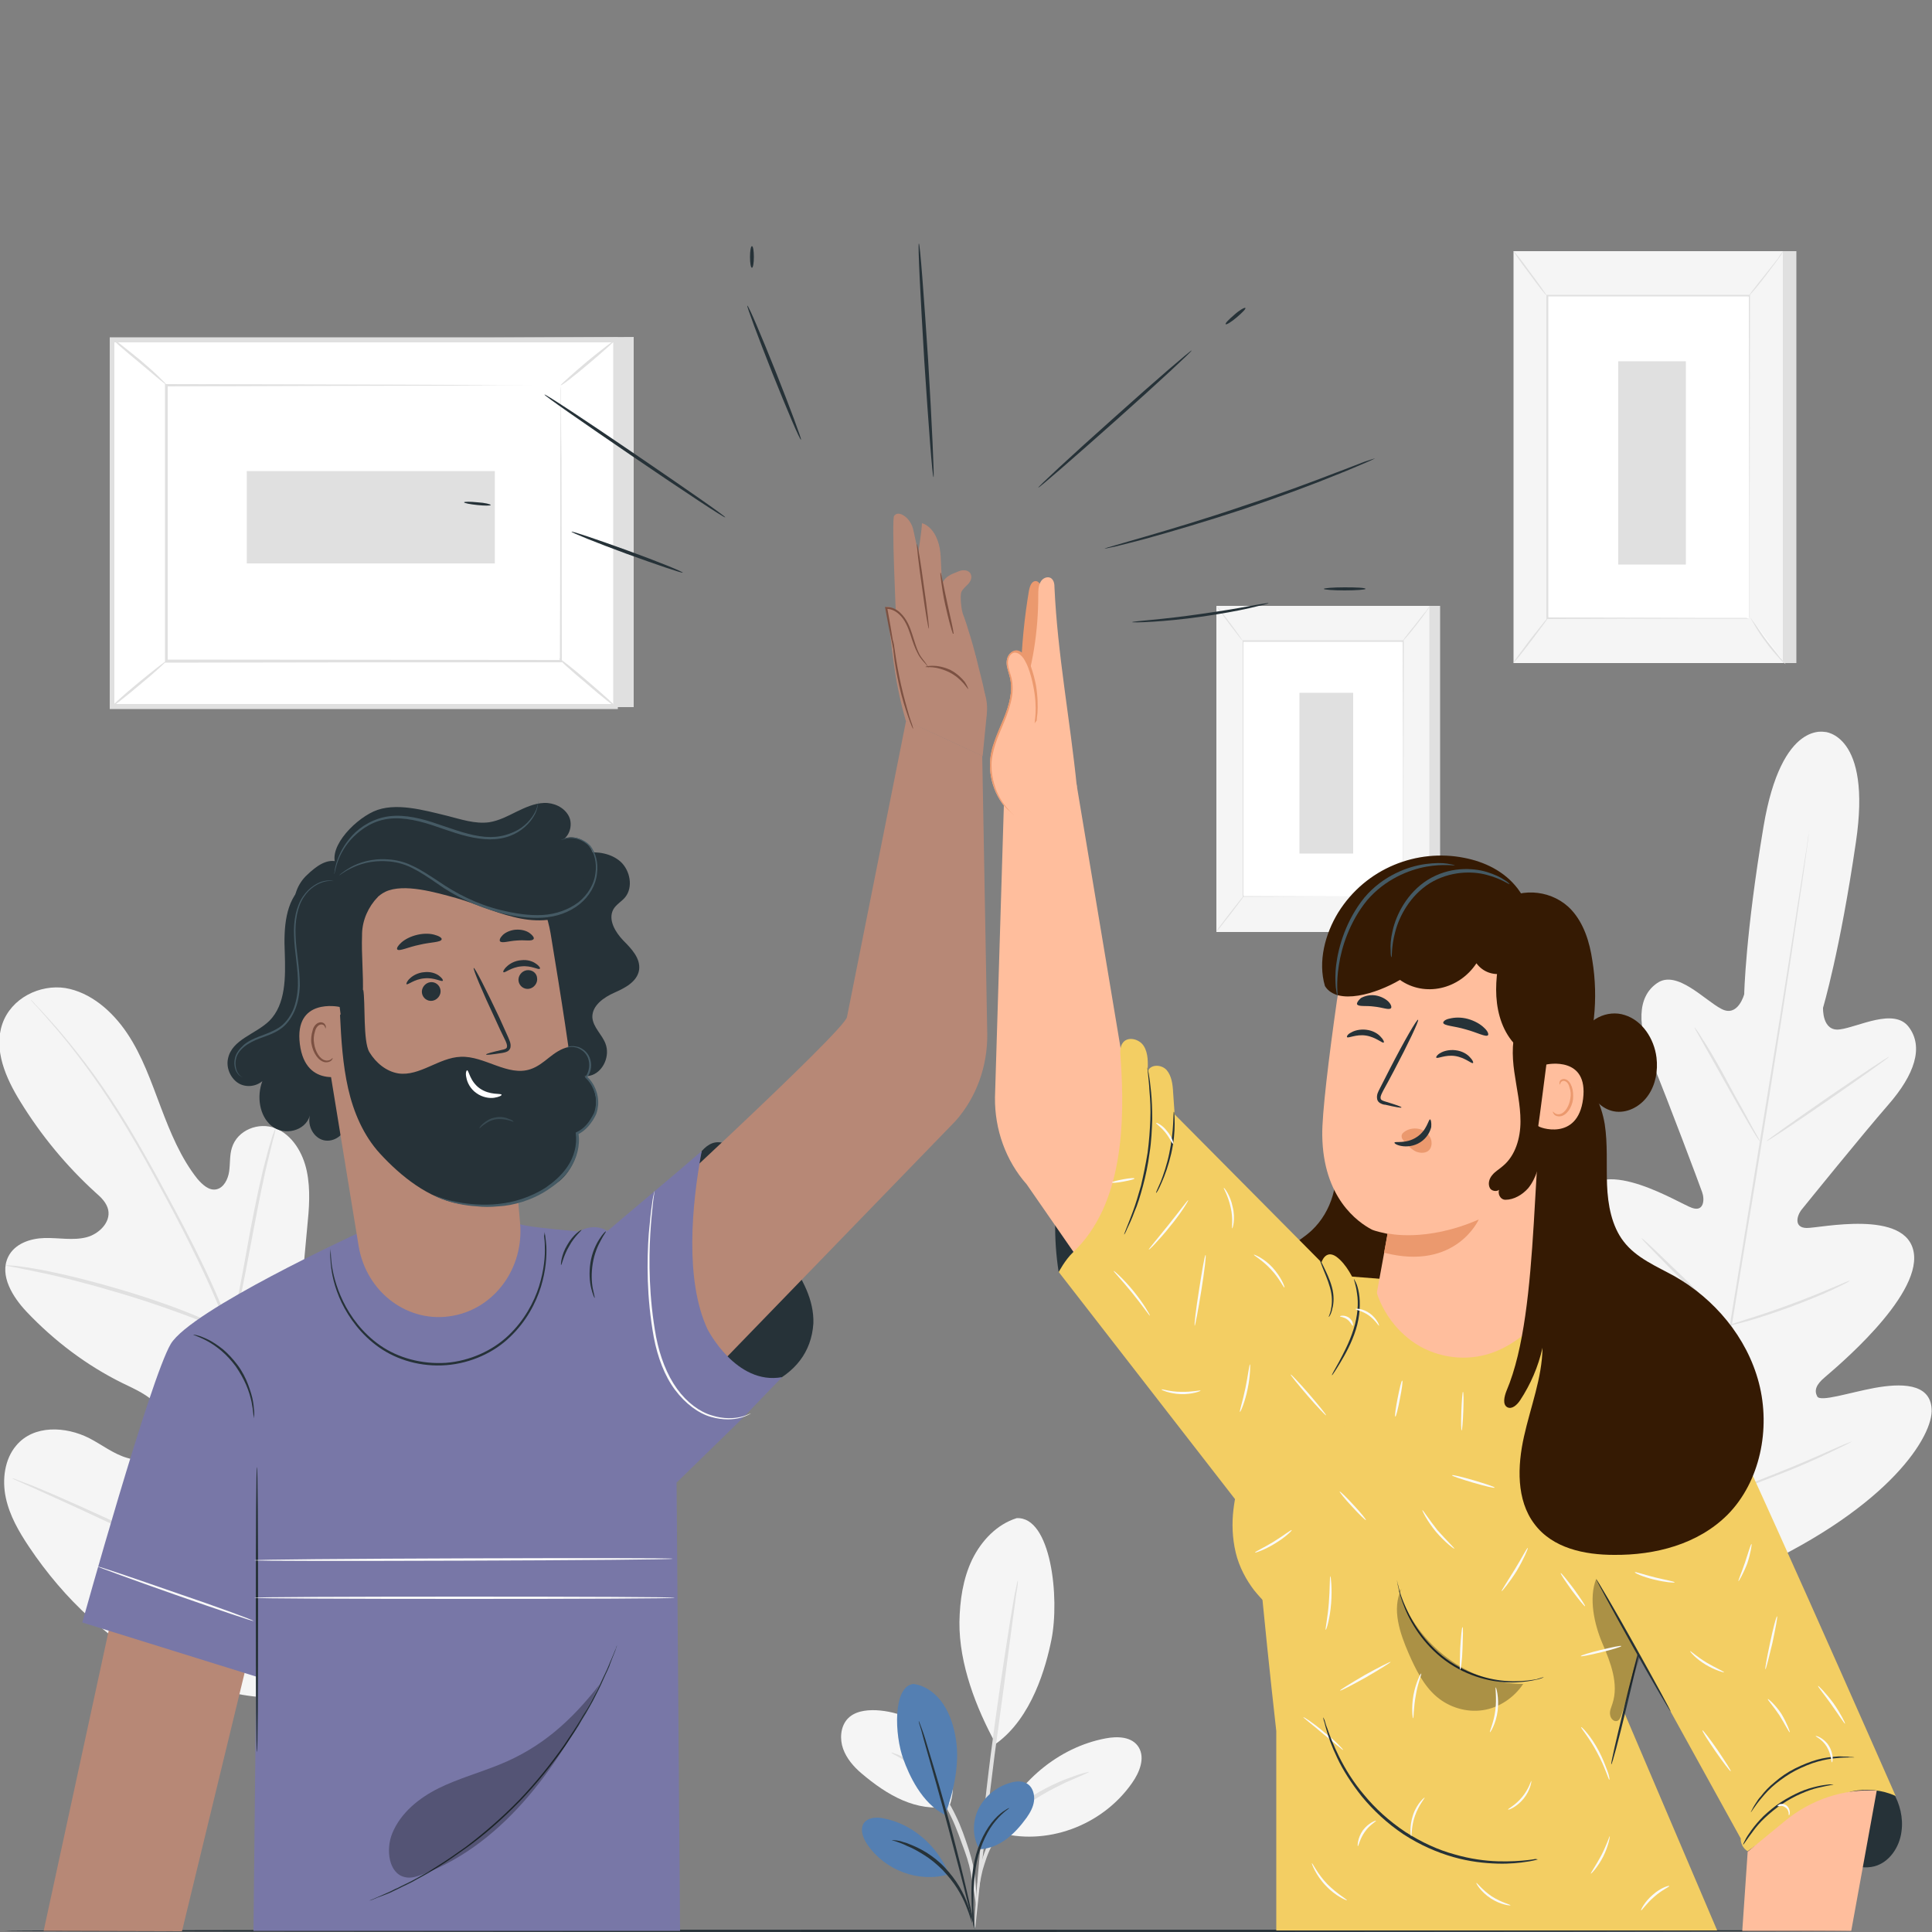 <?xml version="1.0" encoding="iso-8859-1"?>
<!-- Generator: Adobe Illustrator 24.1.2, SVG Export Plug-In . SVG Version: 6.00 Build 0)  -->
<svg version="1.1" id="&#x421;&#x43B;&#x43E;&#x439;_1"
	 xmlns="http://www.w3.org/2000/svg" xmlns:xlink="http://www.w3.org/1999/xlink" x="0px" y="0px" viewBox="0 0 500 500"
	 enable-background="new 0 0 500 500" xml:space="preserve">
<rect x="0" y="0" width="500" height="500" fill="#808080" stroke="none"/>
<g>
	<g>
		<g>
			<g>
				<g>
					<rect x="317.6" y="156.8" fill="#E0E0E0" width="55.1" height="84.4"/>
				</g>
			</g>
		</g>
		<g>
			<g>
				<g>
					<rect x="314.8" y="156.8" fill="#F5F5F5" width="55.1" height="84.4"/>
				</g>
			</g>
		</g>
		<g>
			<g>
				<g>
					<g>
						<rect x="321.7" y="165.9" fill="#FFFFFF" width="41.4" height="66.1"/>
					</g>
				</g>
			</g>
			<g>
				<g>
					<g>
						<g>
							<path fill="#E0E0E0" d="M363.1,232c0,0,0-0.1,0-0.3c0-0.2,0-0.5,0-0.9c0-0.8,0-2,0-3.6c0-3.2,0-7.8,0-13.6
								c0-11.7,0-28.2-0.1-47.6l0.1,0.1c-12.7,0-26.7,0-41.4,0h0l0.1-0.2c0,24.9,0,47.9,0,66.1l-0.1-0.1c12.6,0,23,0.1,30.2,0.1
								c3.6,0,6.4,0,8.3,0c1,0,1.7,0,2.2,0C362.8,232,363.1,232,363.1,232s-0.2,0-0.7,0c-0.5,0-1.2,0-2.2,0c-1.9,0-4.7,0-8.3,0
								c-7.2,0-17.6,0-30.2,0.1l-0.1,0V232c0-18.2,0-41.2,0-66.1l0-0.2h0.2h0c14.7,0,28.8,0,41.4,0l0.1,0l0,0.1
								c0,19.5-0.1,36-0.1,47.7c0,5.8,0,10.4,0,13.6c0,1.6,0,2.8,0,3.6c0,0.4,0,0.7,0,0.9C363.1,231.9,363.1,232,363.1,232z"/>
						</g>
					</g>
				</g>
			</g>
		</g>
		<g>
			<g>
				<g>
					<g>
						<path fill="none" stroke="#FBFBFB" stroke-width="0.25" stroke-miterlimit="10" d="M361.2,166.4"/>
					</g>
				</g>
			</g>
		</g>
		<g>
			<g>
				<g>
					<g>
						<path fill="#E0E0E0" d="M370.1,156.8c0,0-0.3,0.6-1,1.5c-0.6,0.9-1.5,2.1-2.6,3.5c-1,1.3-2,2.5-2.7,3.3
							c-0.7,0.8-1.2,1.3-1.2,1.3c0,0,0.4-0.6,1.1-1.5c0.7-0.9,1.6-2.1,2.7-3.4c1-1.3,1.9-2.5,2.7-3.4
							C369.6,157.3,370.1,156.8,370.1,156.8z"/>
					</g>
				</g>
			</g>
		</g>
		<g>
			<g>
				<g>
					<g>
						<path fill="#FFFFFF" d="M363.3,231.8c2.1,3.5,4.5,6.7,7.2,9.5"/>
					</g>
				</g>
			</g>
			<g>
				<g>
					<g>
						<g>
							<path fill="#E0E0E0" d="M370.5,241.4c0,0-0.5-0.4-1.3-1.2c-0.7-0.8-1.7-1.9-2.7-3.2c-1-1.3-1.8-2.6-2.4-3.5
								c-0.6-0.9-0.9-1.5-0.8-1.6c0,0,0.4,0.5,1,1.4c0.6,0.9,1.5,2.1,2.5,3.5c1,1.3,1.9,2.5,2.6,3.3
								C370.1,240.8,370.6,241.3,370.5,241.4z"/>
						</g>
					</g>
				</g>
			</g>
		</g>
		<g>
			<g>
				<g>
					<g>
						<path fill="#FFFFFF" d="M314.8,241.1c2.4-3.1,4.8-6.3,7.2-9.4"/>
					</g>
				</g>
			</g>
			<g>
				<g>
					<g>
						<g>
							<path fill="#E0E0E0" d="M322,231.7c0.1,0.1-1.5,2.2-3.5,4.8c-2,2.6-3.7,4.7-3.7,4.6c-0.1-0.1,1.5-2.2,3.5-4.8
								C320.3,233.7,322,231.6,322,231.7z"/>
						</g>
					</g>
				</g>
			</g>
		</g>
		<g>
			<g>
				<g>
					<g>
						<path fill="#E0E0E0" d="M314.8,156.8c0.1-0.1,1.6,1.9,3.5,4.4c1.9,2.5,3.3,4.6,3.3,4.6c-0.1,0.1-1.6-1.9-3.5-4.4
							C316.2,158.9,314.8,156.8,314.8,156.8z"/>
					</g>
				</g>
			</g>
		</g>
		<g>
			<g>
				<g>
					<rect x="336.3" y="179.3" fill="#E0E0E0" width="13.9" height="41.6"/>
				</g>
			</g>
		</g>
	</g>
	<g>
		<g>
			<g>
				<g>
					<path fill="#F5F5F5" d="M263.1,392.9c-5.1,1.6-9.1,5.8-11.5,10.7c-2.4,5-3.2,10.6-3.3,16.2c-0.1,10.8,4.3,22.2,9.4,31.5
						c9.4-6.7,13-20,14.4-26.9C274.3,413.5,272,392.4,263.1,392.9"/>
				</g>
			</g>
		</g>
		<g>
			<g>
				<g>
					<path fill="#F5F5F5" d="M245.7,467.5c2.1-5.8,0.5-12.7-3.4-17.4c-3.9-4.7-9.7-7.2-15.6-7.5c-2.7-0.1-5.7,0.3-7.5,2.4
						c-1.7,2-1.9,5.1-1,7.6c0.9,2.5,2.7,4.6,4.7,6.3C229.6,464.6,237.1,469,245.7,467.5"/>
				</g>
			</g>
		</g>
		<g>
			<g>
				<g>
					<g>
						<path fill="#E0E0E0" d="M252.7,493.3c0.1,0,0.1-2.7-0.3-7.1c-0.2-2.2-0.8-4.8-1.7-7.6c-0.9-2.7-1.9-5.8-3.4-8.8
							c-2.9-6.1-7-10.7-10.5-13.2c-1.7-1.3-3.3-2-4.4-2.5c-1.1-0.4-1.7-0.6-1.7-0.5c-0.1,0.2,2.4,1.1,5.6,3.7
							c3.3,2.6,7.1,7.1,9.9,13c1.4,2.9,2.4,5.9,3.4,8.6c1,2.7,1.6,5.2,1.9,7.3C252.3,490.6,252.6,493.4,252.7,493.3z"/>
					</g>
				</g>
			</g>
		</g>
		<g>
			<g>
				<g>
					<g>
						<path fill="#E0E0E0" d="M263.4,409.1c-0.1,0-0.3,1.2-0.8,3.5c-0.4,2.3-1,5.6-1.6,9.6c-1.3,8.2-3,19.4-4.6,31.9
							c-1.6,12.5-2.7,23.9-3.4,32.1c-0.3,4.1-0.6,7.5-0.7,9.8c-0.1,2.3-0.1,3.6-0.1,3.6c0.1,0,0.3-1.3,0.5-3.6
							c0.3-2.5,0.6-5.8,1-9.7c0.9-8.2,2.1-19.6,3.7-32.1c1.7-12.4,3.2-23.6,4.3-32c0.5-3.9,1-7.2,1.3-9.7
							C263.4,410.4,263.5,409.1,263.4,409.1z"/>
					</g>
				</g>
			</g>
		</g>
		<g>
			<g>
				<g>
					<path fill="#F5F5F5" d="M258,473.2c5.1-11.9,15.9-21,28.1-23.3c3.1-0.6,6.9-0.5,8.6,2.3c1.7,2.8,0.2,6.5-1.7,9.2
						c-7.8,11.2-22.4,16.5-35.1,12.7"/>
				</g>
			</g>
		</g>
		<g>
			<g>
				<g>
					<g>
						<path fill="#E0E0E0" d="M281.8,458.6c0-0.1-0.6,0.1-1.8,0.4c-1.1,0.3-2.7,0.9-4.6,1.6c-3.8,1.6-9.1,4.1-13.9,8.6
							c-2.3,2.3-4.2,4.9-5.5,7.4c-1.3,2.6-2,5.1-2.5,7.2c-0.4,2.1-0.6,3.9-0.6,5.1c0,1.2,0,1.9,0.1,1.9c0.2,0,0.3-2.7,1.3-6.8
							c0.6-2,1.3-4.5,2.7-6.9c1.3-2.4,3.1-4.9,5.4-7.1c4.5-4.4,9.7-6.9,13.4-8.7C279.5,459.7,281.8,458.7,281.8,458.6z"/>
					</g>
				</g>
			</g>
		</g>
	</g>
	<g>
		<g>
			<g>
				<g>
					<g>
						<path fill="#F5F5F5" d="M472.6,189.5c0,0-11.5-3.6-16.2,24.4c-4.7,28-5,43.4-5,43.4s-1.6,6.1-5.9,3.8
							c-4.3-2.2-11.5-10.2-16.6-6.7c-5.3,3.6-5.2,11.1-1.2,20.8c4,9.7,12.1,31.3,12.8,33.3c0.7,1.9,0.5,5.2-2.6,4.1
							c-3.1-1-23.1-13.7-28.3-3.4c-5.1,10.4,10.3,35.5,11.9,38.3c1.6,2.8,1.5,4.3,0.3,5.4c-1.1,1.2-7.5-3.7-13.3-7.1
							c-5.8-3.4-13.1-6.2-15.6,0.1c-2.5,6.2,2.2,27.3,30.6,54.8l13.9,11.8l16.8-6.5c35.2-16.3,46.2-34.6,45.7-41.4
							c-0.4-6.8-8.2-6.6-14.8-5.4c-6.5,1.2-14,3.7-14.8,2.2s-0.4-3,2-5c2.4-2.1,24.7-20.5,23-32.1c-1.7-11.6-24.5-6.4-27.8-6.5
							c-3.3-0.1-2.5-3.2-1.2-4.8c1.3-1.6,15.6-19.3,22.4-27.1c6.8-7.8,9.2-14.9,5.3-20.1c-3.8-5.1-13.1,0-17.8,0.6
							c-4.7,0.7-4.4-5.6-4.4-5.6s4.4-14.7,8.5-42.8c4.2-28.1-8.1-28.6-8.1-28.6"/>
					</g>
				</g>
			</g>
		</g>
		<g>
			<g>
				<g>
					<g>
						<g>
							<path fill="#E0E0E0" d="M468.3,214.5c0,0,0,0.2-0.1,0.6c-0.1,0.4-0.1,1-0.2,1.7c-0.2,1.5-0.5,3.8-0.9,6.6
								c-0.8,5.8-2.1,14.1-3.6,24.4c-3.1,20.6-7.7,49-12.9,80.4c-5.1,31.4-9.8,59.8-13,80.4c-1.6,10.3-2.9,18.6-3.8,24.4
								c-0.5,2.9-0.8,5.1-1,6.6c-0.1,0.7-0.2,1.3-0.3,1.7c-0.1,0.4-0.1,0.6-0.1,0.6s0-0.2,0.1-0.6c0.1-0.4,0.1-1,0.2-1.7
								c0.2-1.5,0.5-3.8,0.9-6.6c0.8-5.8,2.1-14.1,3.6-24.4c3.1-20.6,7.7-49,12.9-80.4c5.1-31.4,9.8-59.8,13-80.3
								c1.6-10.3,2.9-18.6,3.8-24.4c0.5-2.9,0.8-5.1,1-6.6c0.1-0.7,0.2-1.3,0.3-1.7C468.3,214.7,468.3,214.5,468.3,214.5z"/>
						</g>
					</g>
				</g>
			</g>
		</g>
		<g>
			<g>
				<g>
					<g>
						<g>
							<path fill="#E0E0E0" d="M438.6,265.9c0,0,0.3,0.4,0.8,1.1c0.5,0.7,1.1,1.8,2,3.1c1.6,2.6,3.8,6.3,6,10.5
								c2.2,4.1,4.3,7.7,5.8,10.6c0.7,1.3,1.3,2.3,1.8,3.2c0.4,0.8,0.6,1.2,0.6,1.2c0,0-0.3-0.4-0.8-1.1c-0.5-0.7-1.1-1.8-1.9-3.1
								c-1.6-2.7-3.7-6.4-6-10.5c-2.3-4.1-4.3-7.7-5.9-10.5c-0.7-1.3-1.3-2.3-1.8-3.2C438.7,266.4,438.5,265.9,438.6,265.9z"/>
						</g>
					</g>
				</g>
			</g>
		</g>
		<g>
			<g>
				<g>
					<g>
						<g>
							<path fill="#E0E0E0" d="M457.2,295.3c-0.1-0.1,6.9-5.1,15.7-11.2c8.8-6,15.9-10.8,16-10.6c0.1,0.1-6.9,5.1-15.7,11.2
								C464.5,290.7,457.3,295.5,457.2,295.3z"/>
						</g>
					</g>
				</g>
			</g>
		</g>
		<g>
			<g>
				<g>
					<g>
						<g>
							<path fill="#E0E0E0" d="M447.2,343.1c0,0,0.4-0.2,1.2-0.5c0.9-0.3,2.1-0.7,3.4-1.1c2.9-0.9,6.9-2.2,11.2-3.8
								c4.4-1.6,8.3-3.2,11.1-4.4c1.3-0.5,2.4-1,3.3-1.4c0.8-0.3,1.2-0.5,1.3-0.4c0,0-0.4,0.3-1.2,0.7c-0.8,0.4-1.9,0.9-3.3,1.6
								c-2.8,1.3-6.7,2.9-11,4.5c-4.4,1.6-8.4,2.9-11.3,3.7c-1.5,0.4-2.7,0.7-3.5,0.9C447.7,343.1,447.3,343.2,447.2,343.1z"/>
						</g>
					</g>
				</g>
			</g>
		</g>
		<g>
			<g>
				<g>
					<g>
						<g>
							<path fill="#E0E0E0" d="M424.8,320.4c0,0,0.4,0.2,1,0.8c0.6,0.5,1.4,1.3,2.5,2.3c2.1,2,4.9,4.7,8.1,7.8
								c3.1,3.1,5.9,5.9,7.9,8c1,1,1.8,1.9,2.4,2.5c0.5,0.6,0.8,0.9,0.8,1c0,0-0.4-0.2-1-0.8c-0.6-0.5-1.4-1.3-2.5-2.3
								c-2.1-2-4.9-4.7-8.1-7.8c-3.1-3.1-5.9-5.9-7.9-8c-1-1-1.8-1.9-2.4-2.5C425.1,320.8,424.8,320.5,424.8,320.4z"/>
						</g>
					</g>
				</g>
			</g>
		</g>
		<g>
			<g>
				<g>
					<g>
						<g>
							<path fill="#E0E0E0" d="M411,361.5c0,0,0.5,0.3,1.2,1c0.8,0.8,1.9,1.8,3.2,3c2.7,2.5,6.4,6,10.4,9.9c4,3.9,7.7,7.5,10.3,10.1
								c1.2,1.2,2.3,2.3,3.1,3.1c0.7,0.7,1.1,1.2,1.1,1.2c0,0-0.5-0.3-1.2-1c-0.8-0.8-1.9-1.8-3.2-3c-2.7-2.5-6.4-6-10.4-9.9
								c-4-3.9-7.7-7.5-10.3-10.1c-1.2-1.2-2.3-2.3-3.1-3.1C411.3,361.9,410.9,361.5,411,361.5z"/>
						</g>
					</g>
				</g>
			</g>
		</g>
		<g>
			<g>
				<g>
					<g>
						<g>
							<path fill="#E0E0E0" d="M439.7,388.9c0,0,0.5-0.3,1.6-0.6c1.1-0.4,2.6-0.9,4.3-1.6c3.6-1.3,8.6-3.2,14.1-5.4
								c5.5-2.2,10.4-4.3,13.9-5.9c1.7-0.7,3.1-1.4,4.2-1.8c1-0.4,1.6-0.6,1.6-0.6c0,0-0.5,0.3-1.5,0.8c-1,0.5-2.4,1.2-4.1,2
								c-3.5,1.7-8.4,3.9-13.9,6c-5.5,2.2-10.5,4-14.2,5.2c-1.8,0.6-3.3,1.1-4.4,1.4C440.3,388.8,439.7,388.9,439.7,388.9z"/>
						</g>
					</g>
				</g>
			</g>
		</g>
	</g>
	<g>
		<g>
			<g>
				<g>
					<g>
						<g>
							<path fill="#F5F5F5" d="M85.9,437.4c25.4-15.3,33.6-47.4,35.2-76.9c0.3-4.9,1.2-10-0.6-14.5c-1.8-4.5-6.7-7.9-11.1-6.3
								c-3.6,1.4-5.5,5.5-7.7,8.8c-3,4.4-7.1,7.9-11.8,9.9c-3.1,1.3-6.8,2-9.6,0c-3.8-2.7-3.8-8.6-3.3-13.5
								c0.8-9.1,1.7-18.2,2.5-27.2c0.5-4.9,0.9-9.8-0.1-14.6c-1-4.8-3.8-9.4-8.1-11.1c-4.3-1.7-9.9,0.4-11.3,5.1
								c-0.6,1.9-0.4,4-0.7,6.1c-0.3,2-1.4,4.2-3.3,4.6c-1.9,0.4-3.6-1.2-4.9-2.7c-4.3-5.4-7-12-9.5-18.6
								c-2.5-6.6-4.8-13.3-8.7-19.1c-3.9-5.8-9.5-10.6-16-11.7c-6.6-1-14,2.6-16.3,9.3c-2.3,6.7,0.9,14,4.6,20
								c5.4,8.8,12,16.8,19.6,23.7c1.4,1.2,2.8,2.6,3.2,4.4c0.7,3.3-2.5,6.3-5.6,7.1c-3.5,0.9-7.2,0.1-10.9,0.2
								c-3.6,0.1-7.7,1.4-9.4,4.9c-2.3,4.8,1.2,10.4,4.8,14.2c7.2,7.6,15.6,13.9,24.7,18.4c3.3,1.6,6.8,3.1,9.3,5.9
								c2.5,2.8,3.8,7.3,1.8,10.6c-2,3.3-6.3,4-9.8,2.9c-3.5-1-6.5-3.4-9.8-5.1c-6.1-3.1-14.4-3.5-18.9,1.9c-3,3.5-3.7,8.8-2.7,13.5
								c1,4.7,3.4,8.8,6,12.7c9.1,13.6,21.2,25,35.5,31.8C57.3,438.8,70.8,441.6,85.9,437.4"/>
						</g>
					</g>
				</g>
			</g>
		</g>
		<g>
			<g>
				<g>
					<g>
						<g>
							<g>
								<path fill="#E0E0E0" d="M84.4,459.2c0-11.7-1.2-25.7-4.1-40.9c-2.8-15.2-7.2-31.6-12.3-48.6c-1.3-4.2-2.6-8.4-3.9-12.6
									c-1.3-4.1-2.5-8.2-4-12.1c-2.9-7.8-6.3-15.2-9.7-22c-3.4-6.8-6.9-13.2-10.1-19.1c-3.3-5.9-6.4-11.4-9.5-16.2
									c-6.1-9.7-12-16.9-16.1-21.7c-2.1-2.4-3.8-4.2-4.9-5.4c-0.6-0.6-1-1-1.3-1.4c-0.3-0.3-0.5-0.5-0.5-0.4c0,0,0.1,0.2,0.4,0.5
									c0.3,0.4,0.7,0.8,1.3,1.4c1.1,1.2,2.7,3.1,4.8,5.5c4.1,4.8,9.8,12.1,15.9,21.8c3,4.8,6.2,10.3,9.4,16.2
									c3.2,5.9,6.7,12.3,10,19.1c3.4,6.8,6.7,14.1,9.6,21.9c1.5,3.9,2.7,7.9,4,12.1c1.3,4.1,2.5,8.3,3.8,12.6
									c5.1,17,9.5,33.3,12.4,48.5c2.9,15.1,4.1,29.1,4.2,40.7"/>
							</g>
						</g>
					</g>
				</g>
			</g>
		</g>
		<g>
			<g>
				<g>
					<g>
						<g>
							<g>
								<path fill="#E0E0E0" d="M59.9,344.9c0.1,0,0.3-0.7,0.6-2c0.4-1.3,0.8-3.3,1.4-5.7c1.1-4.8,2.3-11.5,3.7-18.8
									c1.4-7.4,2.7-14,3.9-18.7c0.6-2.4,1-4.3,1.4-5.6c0.3-1.3,0.5-2.1,0.4-2.1c-0.1,0-0.3,0.7-0.8,2c-0.4,1.3-1,3.2-1.6,5.6
									c-1.3,4.7-2.7,11.4-4.1,18.7c-1.3,7.3-2.5,13.8-3.5,18.9c-0.4,2.3-0.8,4.2-1.1,5.7C60,344.1,59.9,344.9,59.9,344.9z"/>
							</g>
						</g>
					</g>
				</g>
			</g>
		</g>
		<g>
			<g>
				<g>
					<g>
						<g>
							<g>
								<path fill="#E0E0E0" d="M1.6,327.5c0,0.1,0.8,0.2,2.3,0.5c1.5,0.3,3.7,0.7,6.4,1.3c5.4,1.1,12.8,3,20.8,5.4
									c8.1,2.4,15.3,5,20.4,7c2.6,1,4.7,1.8,6.1,2.4c1.4,0.6,2.2,0.9,2.3,0.8c0-0.1-0.7-0.5-2.1-1.2c-1.4-0.7-3.4-1.6-6-2.7
									c-5.1-2.2-12.3-4.8-20.4-7.2c-8.1-2.4-15.5-4.2-20.9-5.2c-2.7-0.5-4.9-0.8-6.4-1C2.5,327.5,1.6,327.4,1.6,327.5z"/>
							</g>
						</g>
					</g>
				</g>
			</g>
		</g>
		<g>
			<g>
				<g>
					<g>
						<g>
							<g>
								<path fill="#E0E0E0" d="M79.7,417c0,0,0.2-0.2,0.5-0.7c0.3-0.6,0.7-1.3,1.2-2.2c1-1.9,2.5-4.7,4.2-8.1
									c3.5-6.9,8-16.6,12.9-27.4c4.9-10.8,9.3-20.5,12.6-27.5c1.6-3.4,3-6.2,4-8.2c0.4-0.9,0.8-1.6,1.1-2.2
									c0.2-0.5,0.3-0.8,0.3-0.8c0,0-0.2,0.2-0.5,0.7c-0.3,0.6-0.7,1.3-1.2,2.2c-1,1.9-2.5,4.7-4.2,8.1c-3.5,6.9-8,16.6-12.9,27.4
									c-4.9,10.8-9.3,20.5-12.6,27.5c-1.6,3.4-3,6.2-4,8.2c-0.4,0.9-0.8,1.6-1.1,2.2C79.8,416.8,79.7,417,79.7,417z"/>
							</g>
						</g>
					</g>
				</g>
			</g>
		</g>
		<g>
			<g>
				<g>
					<g>
						<g>
							<g>
								<path fill="#E0E0E0" d="M3.2,382.6c0,0,0.2,0.2,0.8,0.4c0.6,0.3,1.3,0.6,2.2,1c2.1,0.9,4.8,2.2,8.2,3.7
									c6.9,3.1,16.4,7.6,26.9,12.5c10.5,4.9,20.1,9.3,27,12.3c3.5,1.5,6.3,2.7,8.3,3.4c0.9,0.3,1.7,0.6,2.3,0.9
									c0.5,0.2,0.8,0.3,0.8,0.2c0,0-0.2-0.2-0.8-0.4c-0.6-0.3-1.3-0.6-2.2-1c-2.1-0.9-4.8-2.2-8.2-3.7
									c-6.9-3.1-16.4-7.6-26.9-12.5c-10.5-4.9-20.1-9.3-27-12.3c-3.5-1.5-6.3-2.7-8.3-3.4c-0.9-0.4-1.7-0.6-2.3-0.9
									C3.5,382.6,3.2,382.6,3.2,382.6z"/>
							</g>
						</g>
					</g>
				</g>
			</g>
		</g>
	</g>
	<g>
		<g>
			<g>
				<g>
					<polygon fill="#E0E0E0" points="164,87.2 164,183 33.7,183 29,87.9 					"/>
				</g>
			</g>
		</g>
		<g>
			<g>
				<g>
					
						<rect x="46.7" y="70.2" transform="matrix(6.123234e-17 -1 1 6.123234e-17 -41.238 229.516)" fill="#FFFFFF" width="94.9" height="130.3"/>
				</g>
			</g>
			<g>
				<g>
					<path fill="#E0E0E0" d="M159.9,183.5H28.4V87.3h131.5V183.5z M29.6,182.2h129.1V88.6H29.6V182.2z"/>
				</g>
			</g>
		</g>
		<g>
			<g>
				<g>
					<g>
						<rect x="43.1" y="99.7" fill="#FFFFFF" width="102.1" height="71.3"/>
					</g>
				</g>
			</g>
			<g>
				<g>
					<g>
						<g>
							<path fill="#E0E0E0" d="M145.2,99.7c0,0-0.2,0-0.5,0c-0.3,0-0.8,0-1.5,0c-1.3,0-3.2,0-5.6,0c-4.9,0-12,0-21,0.1
								c-18,0-43.5,0.1-73.5,0.2l0.3-0.3c0,21.8,0,45.9,0,71.3v0l-0.3-0.3c38.5,0,74,0.1,102.1,0.1l-0.3,0.3
								c0.1-21.7,0.1-39.5,0.1-51.9c0-6.2,0.1-11,0.1-14.4c0-1.6,0-2.9,0-3.8C145.2,100.2,145.2,99.7,145.2,99.7s0,0.4,0,1.3
								c0,0.9,0,2.1,0,3.7c0,3.3,0,8.1,0.1,14.3c0,12.4,0.1,30.3,0.1,52.1l0,0.3l-0.3,0c-28.1,0-63.6,0-102.1,0.1l-0.3,0V171v0
								c0-25.4,0-49.5,0-71.3l0-0.3l0.3,0c30.1,0.1,55.6,0.1,73.7,0.2c9,0,16.1,0.1,21,0.1c2.4,0,4.3,0,5.5,0c0.6,0,1.1,0,1.4,0
								C145,99.7,145.2,99.7,145.2,99.7z"/>
						</g>
					</g>
				</g>
			</g>
		</g>
		<g>
			<g>
				<g>
					<g>
						<path fill="#E0E0E0" d="M29,87.6c0.1-0.1,0.9,0.5,2.2,1.5c1.3,1,3.1,2.5,5.1,4.1c2,1.7,3.7,3.2,4.9,4.4c1.2,1.2,1.9,1.9,1.9,2
							c-0.1,0.1-3.3-2.6-7.2-5.9C32,90.5,28.9,87.8,29,87.6z"/>
					</g>
				</g>
			</g>
		</g>
		<g>
			<g>
				<g>
					<g>
						<path fill="#E0E0E0" d="M159.3,87.9c0.1,0.1-3,2.9-6.9,6.2c-3.9,3.3-7.1,5.8-7.3,5.6c-0.1-0.1,3-2.9,6.9-6.2
							C155.9,90.3,159.2,87.8,159.3,87.9z"/>
					</g>
				</g>
			</g>
		</g>
		<g>
			<g>
				<g>
					<g>
						<path fill="#FFFFFF" d="M159.2,182.9c-4.8-4.1-9.7-8.3-14.5-12.4"/>
					</g>
				</g>
			</g>
			<g>
				<g>
					<g>
						<g>
							<path fill="#E0E0E0" d="M144.7,170.4c0.1-0.1,3.5,2.5,7.5,6c4,3.4,7.2,6.3,7.1,6.5c-0.1,0.1-3.5-2.5-7.5-6
								C147.7,173.5,144.5,170.6,144.7,170.4z"/>
						</g>
					</g>
				</g>
			</g>
		</g>
		<g>
			<g>
				<g>
					<g>
						<path fill="#E0E0E0" d="M29,182.8c-0.1-0.1,2.9-2.9,6.8-6.1c3.9-3.2,7.1-5.7,7.2-5.6c0.1,0.1-2.9,2.9-6.8,6.1
							C32.3,180.5,29.1,183,29,182.8z"/>
					</g>
				</g>
			</g>
		</g>
		<g>
			<g>
				<g>
					
						<rect x="84" y="101.8" transform="matrix(6.123234e-17 -1 1 6.123234e-17 -37.937 229.818)" fill="#E0E0E0" width="23.9" height="64.2"/>
				</g>
			</g>
		</g>
	</g>
	<g>
		<g>
			<g>
				<g>
					<rect x="395.2" y="65" fill="#E0E0E0" width="69.7" height="106.6"/>
				</g>
			</g>
		</g>
		<g>
			<g>
				<g>
					<rect x="391.7" y="65" fill="#F5F5F5" width="69.7" height="106.6"/>
				</g>
			</g>
		</g>
		<g>
			<g>
				<g>
					<g>
						<rect x="400.3" y="76.5" fill="#FFFFFF" width="52.4" height="83.5"/>
					</g>
				</g>
			</g>
			<g>
				<g>
					<g>
						<g>
							<path fill="#E0E0E0" d="M452.7,160.1c0,0,0-0.1,0-0.4c0-0.3,0-0.7,0-1.2c0-1,0-2.6,0-4.6c0-4,0-9.8,0-17.2
								c0-14.7-0.1-35.6-0.1-60.2l0.2,0.2c-16,0-33.7,0-52.3,0h0l0.2-0.2c0,31.5,0,60.6,0,83.5l-0.2-0.2c15.9,0,29,0.1,38.1,0.1
								c4.5,0,8.1,0,10.5,0c1.2,0,2.1,0,2.8,0C452.4,160.1,452.7,160.1,452.7,160.1s-0.3,0-0.9,0c-0.6,0-1.5,0-2.7,0
								c-2.4,0-6,0-10.5,0c-9.1,0-22.2,0-38.2,0.1l-0.2,0l0-0.2c0-23,0-52,0-83.5l0-0.2h0.2h0c18.6,0,36.4,0,52.3,0l0.2,0l0,0.2
								c0,24.6-0.1,45.5-0.1,60.3c0,7.4,0,13.2,0,17.2c0,2,0,3.5,0,4.5c0,0.5,0,0.9,0,1.2C452.7,159.9,452.7,160.1,452.7,160.1z"/>
						</g>
					</g>
				</g>
			</g>
		</g>
		<g>
			<g>
				<g>
					<g>
						<path fill="none" stroke="#FBFBFB" stroke-width="0.25" stroke-miterlimit="10" d="M450.3,77.1"/>
					</g>
				</g>
			</g>
		</g>
		<g>
			<g>
				<g>
					<g>
						<path fill="#E0E0E0" d="M461.5,65c0,0-0.4,0.8-1.2,1.9c-0.8,1.1-2,2.7-3.3,4.4c-1.3,1.7-2.5,3.2-3.4,4.2s-1.5,1.7-1.5,1.7
							c0,0,0.5-0.7,1.3-1.8c0.9-1.2,2.1-2.7,3.4-4.3c1.3-1.6,2.4-3.1,3.4-4.3C460.9,65.6,461.5,64.9,461.5,65z"/>
					</g>
				</g>
			</g>
		</g>
		<g>
			<g>
				<g>
					<g>
						<path fill="#FFFFFF" d="M453,159.8c2.6,4.4,5.7,8.4,9.1,12.1"/>
					</g>
				</g>
			</g>
			<g>
				<g>
					<g>
						<g>
							<path fill="#E0E0E0" d="M462.1,171.9c0,0-0.7-0.5-1.6-1.5c-0.9-1-2.2-2.4-3.4-4.1c-1.3-1.7-2.3-3.3-3-4.5
								c-0.7-1.2-1.1-1.9-1.1-2c0,0,0.5,0.7,1.3,1.8c0.8,1.1,1.8,2.7,3.1,4.4c1.3,1.7,2.5,3.1,3.3,4.2
								C461.6,171.2,462.1,171.8,462.1,171.9z"/>
						</g>
					</g>
				</g>
			</g>
		</g>
		<g>
			<g>
				<g>
					<g>
						<path fill="#FFFFFF" d="M391.7,171.5c3-4,6.1-7.9,9.1-11.9"/>
					</g>
				</g>
			</g>
			<g>
				<g>
					<g>
						<g>
							<path fill="#E0E0E0" d="M400.8,159.6c0.1,0.1-1.9,2.8-4.4,6.1c-2.5,3.3-4.6,5.9-4.7,5.8c-0.1-0.1,1.9-2.8,4.4-6.1
								C398.6,162.2,400.7,159.6,400.8,159.6z"/>
						</g>
					</g>
				</g>
			</g>
		</g>
		<g>
			<g>
				<g>
					<g>
						<path fill="#E0E0E0" d="M391.7,65c0.1-0.1,2.1,2.4,4.4,5.6c2.4,3.2,4.2,5.8,4.1,5.8c-0.1,0.1-2.1-2.4-4.4-5.6
							C393.4,67.7,391.6,65,391.7,65z"/>
					</g>
				</g>
			</g>
		</g>
		<g>
			<g>
				<g>
					<rect x="418.8" y="93.5" fill="#E0E0E0" width="17.5" height="52.6"/>
				</g>
			</g>
		</g>
	</g>
	<g>
		<g>
			<g>
				<path fill="#263238" d="M479.5,499.7c0,0.2-107.1,0.3-239.1,0.3c-132.1,0-239.1-0.1-239.1-0.3c0-0.2,107-0.3,239.1-0.3
					C372.5,499.4,479.5,499.5,479.5,499.7z"/>
			</g>
		</g>
	</g>
	<g>
		<g>
			<path fill="#351A03" d="M345.2,298.8c1.7,7-0.6,14.8-5.7,19.6c-3.3,3.1-7.7,4.9-10.8,8.4c-3.9,4.4-5.1,11.2-3.3,17
				c1.7,5.8,6,10.5,11.2,13.2c7.1,3.6,15.8,3.3,22.6-0.8c8.5-5.1,13.4-15.2,14.7-25.5c1.3-10.2-0.7-20.6-3.3-30.5"/>
		</g>
	</g>
	<g>
		<g>
			<path fill="#263238" d="M452.3,479.2c8.8-1.5,17,1.3,25.7,3.4c2.3,0.5,4.8,1,7.1,0.4c3.8-1,6.5-4.9,7-9c0.5-3.5-0.4-7.2-2.2-10.2
				c-0.8-1.3-1.8-2.4-3-3.2c-1.3-0.8-2.7-1.1-4.2-1.2c-5.3-0.5-10.7,0.7-15.5,3.1c-4.8,2.4-9.1,5.9-12.9,9.8
				C452.6,474.3,453.1,476.5,452.3,479.2"/>
		</g>
	</g>
	<g>
		<g>
			<path fill="#263238" d="M274,329.3c-1.4-8.8-1.2-17.9,0.5-26.6c0.8-4.3,2.1-8.5,4.3-12.1c0.8-1.3,1.8-2.6,3.2-3.2
				c1.9-0.8,4.2-0.1,5.7,1.4c2,1.9,2.8,4.9,2.7,7.8c-0.1,2.9-1,5.6-2,8.3C285.2,314,279.8,321.6,274,329.3"/>
		</g>
	</g>
	<g>
		<g>
			<path fill="#F3CE63" d="M444.4,362.8c2,1.5,46.2,102,46.2,102l0,0c-3.5-1.6-7.5-2-11.3-1.2l-2.4,0.7c-4.3,1.2-8.4,3.2-12,5.8
				l-12.6,9l0,0c-1-0.6-1.7-1.7-1.8-2.9l0-0.4l-34.3-62.1L444.4,362.8z"/>
		</g>
	</g>
	<g>
		<g>
			<g>
				<path fill="#FFBE9D" d="M278.6,202.9l11.8,70.7c3.8,9.5,48,67.2,48,67.2l-14.6,49.6l-58.1-83.9c-5.4-6.1-8.3-14.2-8.2-22.5
					l2.3-75.6L278.6,202.9z"/>
			</g>
		</g>
	</g>
	<g>
		<g>
			<path fill="#F3CE63" d="M341.3,329.7l30.3,2.4l26.4,4.3c0,0,46.4,12.9,46.4,18.2c0,1.8-12.7,44.4-19.7,69.9
				c-3,11-4.3,18.8-4.3,18.8l24,56.3H330.3v-51.6c0,0-7.7-67.7-6.3-76.9C325.3,361.9,341.3,329.7,341.3,329.7z"/>
		</g>
	</g>
	<g>
		<g>
			<path fill="#EB996E" d="M264.2,174.3c0.2-7.2,0.9-14.4,2.1-21.5c0.2-1,0.6-2.2,1.5-2.4c1.2-0.2,1.8,1.4,1.9,2.7
				c1.1,8.5,0.7,17.3-1,25.7"/>
		</g>
	</g>
	<g>
		<g>
			<path fill="#F3CE63" d="M277.7,324.1c13-12.3,13.5-33.6,12.3-50.5c-0.1-1.2-0.2-2.6,0.5-3.6c1.2-1.9,4.3-1.2,5.5,0.7
				c1.2,1.9,1.1,4.4,1,6.6c0.7-1.9,3.5-1.9,4.9-0.4c1.3,1.5,1.6,3.7,1.7,5.8c0.1,1.9,0.3,3.8,0.4,5.7l38,38.3c0,0,1-3.4,3.8-1.5
				c2.8,2,4.6,6.2,4.6,6.2l-26.8,61.7L274,329.2C274,329.2,275.6,326.1,277.7,324.1z"/>
		</g>
	</g>
	<g>
		<g>
			<path fill="#F3CE63" d="M329.3,366.8c-3.8,5.4-7.1,11.4-8.7,18s-1.7,13.7,0.6,20c3.2,8.9,11.2,15.7,20.1,17.2"/>
		</g>
	</g>
	<g>
		<g>
			<path fill="#FFBE9D" d="M452.3,479.2l-1.4,20.5h28.2l6.6-36.3l0,0c-8.6-0.5-17,2.3-23.8,7.9L452.3,479.2z"/>
		</g>
	</g>
	<g>
		<g>
			<g>
				<path fill="#263238" d="M290.9,319.5c0,0,0.2-0.6,0.6-1.6c0.4-1,1-2.5,1.7-4.4c0.7-1.9,1.4-4.2,2.1-6.7c0.6-2.6,1.2-5.4,1.7-8.5
					c0.4-3,0.6-5.9,0.7-8.6c0.1-2.7,0-5-0.2-7.1c-0.1-2-0.3-3.6-0.4-4.7c-0.1-1.1-0.2-1.7-0.2-1.7c0,0,0.2,0.6,0.4,1.7
					c0.2,1.1,0.4,2.7,0.6,4.7c0.2,2,0.3,4.4,0.3,7.1c-0.1,2.7-0.2,5.6-0.7,8.7c-0.4,3.1-1,5.9-1.7,8.5c-0.7,2.6-1.4,4.9-2.2,6.7
					c-0.7,1.9-1.4,3.4-1.9,4.4C291.3,319,291,319.5,290.9,319.5z"/>
			</g>
		</g>
	</g>
	<g>
		<g>
			<g>
				<path fill="#263238" d="M299.2,308.7c-0.1,0,0.4-1.1,1.2-2.9c0.7-1.8,1.6-4.4,2.2-7.3c0.6-2.9,0.9-5.6,1-7.6
					c0.1-2,0.1-3.2,0.2-3.2c0.1,0,0.2,1.2,0.2,3.2c0,2-0.2,4.7-0.9,7.7c-0.7,3-1.6,5.5-2.4,7.3C299.9,307.8,299.3,308.8,299.2,308.7
					z"/>
			</g>
		</g>
	</g>
	<g>
		<g>
			<g>
				<path fill="#263238" d="M343.9,340.8c-0.1-0.1,0.4-0.8,0.6-2.2c0.3-1.4,0.3-3.3-0.3-5.4c-0.6-2.1-1.4-3.8-1.9-5.1
					c-0.5-1.3-0.8-2.1-0.8-2.2c0.1,0,0.5,0.7,1.1,2c0.6,1.3,1.5,3,2.1,5.2c0.6,2.1,0.5,4.2,0.1,5.6
					C344.5,340.2,343.9,340.9,343.9,340.8z"/>
			</g>
		</g>
	</g>
	<g>
		<g>
			<g>
				<path fill="#F3CE63" d="M337.2,422.6c0,0-0.2-0.1-0.5-0.3c-0.4-0.2-0.8-0.5-1.3-0.9c-1.1-0.8-2.7-2-4.6-3.6
					c-1.9-1.6-4.1-3.6-6.2-6.2c-2-2.6-3.9-6-4.8-9.8c-0.9-3.8-1-7.6-0.6-11c0.4-3.4,1.1-6.4,1.9-8.8c0.8-2.4,1.5-4.3,2.1-5.7
					c0.3-0.7,0.5-1.2,0.7-1.5c0.2-0.3,0.3-0.5,0.3-0.5c0,0-0.2,0.8-0.7,2.1c-0.5,1.3-1.2,3.3-1.9,5.7c-0.7,2.4-1.4,5.4-1.7,8.7
					c-0.3,3.3-0.2,7.1,0.7,10.8c0.9,3.8,2.6,7,4.6,9.6c2,2.6,4.2,4.6,6,6.3c1.9,1.6,3.4,2.8,4.5,3.7c0.5,0.4,0.9,0.7,1.2,1
					C337.1,422.4,337.3,422.6,337.2,422.6z"/>
			</g>
		</g>
	</g>
	<g>
		<g>
			<g>
				<path fill="#263238" d="M399.5,434.1c0,0-0.2,0.1-0.5,0.2c-0.3,0.1-0.8,0.3-1.4,0.4c-1.2,0.3-3.1,0.6-5.4,0.7
					c-4.6,0.2-11.1-0.9-17.1-4.9c-6-4-9.7-9.8-11.5-14.2c-0.9-2.2-1.5-4.1-1.7-5.4c-0.2-0.7-0.2-1.2-0.3-1.5
					c-0.1-0.4-0.1-0.5-0.1-0.5c0,0,0.2,0.7,0.5,2c0.3,1.3,0.9,3.1,1.9,5.3c1.9,4.3,5.6,10,11.5,13.9c5.9,3.9,12.3,5.1,16.8,5
					c2.3,0,4.1-0.3,5.4-0.5C398.8,434.2,399.5,434,399.5,434.1z"/>
			</g>
		</g>
	</g>
	<g>
		<g>
			<g>
				<path fill="#263238" d="M417,456.6c-0.2,0,1.3-6.5,3.2-14.3c1.9-7.9,3.6-14.2,3.8-14.2c0.2,0-1.3,6.5-3.2,14.3
					C418.9,450.3,417.2,456.7,417,456.6z"/>
			</g>
		</g>
	</g>
	<g>
		<g>
			<g>
				<path fill="#263238" d="M432.4,443c-0.1,0.1-4.6-7.5-9.9-17c-5.3-9.5-9.5-17.3-9.4-17.3c0.1-0.1,4.6,7.5,9.9,17
					C428.3,435.2,432.5,442.9,432.4,443z"/>
			</g>
		</g>
	</g>
	<g>
		<g>
			<g>
				<path fill="#263238" d="M474.5,461.8c0,0.1-1.6,0.3-4.1,0.9c-1.3,0.3-2.7,0.8-4.3,1.5c-1.6,0.7-3.3,1.6-4.9,2.7
					c-1.7,1.1-3.1,2.3-4.4,3.5c-1.3,1.2-2.3,2.4-3.1,3.5c-1.6,2.1-2.5,3.6-2.6,3.5c0,0,0.1-0.4,0.5-1.1c0.3-0.7,0.9-1.6,1.7-2.7
					c0.8-1.1,1.8-2.3,3.1-3.6c1.3-1.2,2.8-2.5,4.5-3.6c1.7-1.1,3.4-2,5-2.7c1.6-0.7,3.1-1.1,4.4-1.4c1.3-0.3,2.3-0.4,3.1-0.5
					C474.1,461.8,474.5,461.8,474.5,461.8z"/>
			</g>
		</g>
	</g>
	<g>
		<g>
			<g>
				<path fill="#263238" d="M479.9,454.8c0,0.1-1.8-0.1-4.6,0.2c-1.4,0.1-3.1,0.4-4.9,0.9c-1.8,0.5-3.7,1.3-5.7,2.3
					c-1.9,1-3.6,2.2-5.1,3.4c-1.5,1.2-2.7,2.5-3.6,3.6c-1.9,2.2-2.8,3.9-2.9,3.8c0,0,0.2-0.4,0.6-1.2c0.2-0.4,0.5-0.8,0.8-1.3
					c0.3-0.5,0.7-1.1,1.2-1.6c0.9-1.2,2.1-2.5,3.6-3.7c1.5-1.3,3.2-2.5,5.2-3.5c2-1,4-1.8,5.8-2.3c1.8-0.5,3.5-0.7,5-0.8
					c0.7-0.1,1.4,0,1.9,0c0.6,0,1.1,0,1.5,0.1C479.5,454.7,479.9,454.8,479.9,454.8z"/>
			</g>
		</g>
	</g>
	<g opacity="0.3">
		<g>
			<g>
				<path d="M362.7,411.2c-2.6,5.2-0.4,11.5,1.9,16.8c1.8,4.1,3.9,8.3,7.2,11.1c3.3,2.8,7.7,4.1,11.9,3.5c4.2-0.6,8.1-3.2,10.5-6.8
					c-14,0.1-27.5-10-32.1-23.9"/>
			</g>
		</g>
	</g>
	<g opacity="0.3">
		<g>
			<g>
				<path d="M413.1,408.6c-2,5-0.5,11.8,1.6,16.7c2.1,4.9,4.3,10.5,2.6,15.6c-0.3,1-0.8,1.9-0.6,2.9c0.1,1,1.1,2,2,1.5
					c0.5-0.3,0.7-0.9,0.9-1.4c1.6-5,3.1-9.9,4.7-14.9"/>
			</g>
		</g>
	</g>
	<g>
		<g>
			<g>
				<path fill="#FAFAFA" d="M309.2,343.1c-0.2,0,0.3-4.2,1.1-9.2c0.8-5.1,1.5-9.2,1.7-9.1c0.2,0-0.3,4.2-1.1,9.2
					C310.1,339,309.3,343.1,309.2,343.1z"/>
			</g>
		</g>
	</g>
	<g>
		<g>
			<g>
				<path fill="#FAFAFA" d="M297.6,340.5c-0.1,0.1-2-2.7-4.6-5.9c-2.6-3.2-4.9-5.6-4.8-5.7c0.1-0.1,2.6,2.1,5.2,5.3
					C296,337.4,297.7,340.4,297.6,340.5z"/>
			</g>
		</g>
	</g>
	<g>
		<g>
			<g>
				<path fill="#FAFAFA" d="M307.5,310.6c0.1,0-0.4,0.9-1.2,2.1c-0.8,1.2-2,2.9-3.5,4.7c-1.4,1.8-2.8,3.3-3.8,4.4
					c-1,1.1-1.7,1.7-1.7,1.6c-0.1-0.1,2.3-2.9,5.1-6.4C305.2,313.5,307.4,310.5,307.5,310.6z"/>
			</g>
		</g>
	</g>
	<g>
		<g>
			<g>
				<path fill="#FAFAFA" d="M303.6,296c-0.2,0.1-0.8-1.4-2-2.9c-1.2-1.5-2.5-2.3-2.4-2.5c0.1-0.1,1.6,0.5,2.8,2.1
					C303.4,294.3,303.8,296,303.6,296z"/>
			</g>
		</g>
	</g>
	<g>
		<g>
			<g>
				<path fill="#FAFAFA" d="M293.6,305c0,0.2-1.3,0.5-2.9,0.8c-1.6,0.3-2.9,0.4-2.9,0.2c0-0.2,1.3-0.5,2.9-0.8
					C292.3,304.9,293.6,304.8,293.6,305z"/>
			</g>
		</g>
	</g>
	<g>
		<g>
			<g>
				<path fill="#FAFAFA" d="M318.9,317.9c-0.2,0,0.3-2.5-0.4-5.4c-0.6-2.9-1.9-5-1.8-5.1c0.1-0.1,1.7,1.9,2.3,4.9
					C319.8,315.4,319,318,318.9,317.9z"/>
			</g>
		</g>
	</g>
	<g>
		<g>
			<g>
				<path fill="#FAFAFA" d="M332.4,333.2c-0.2,0.1-1.3-2.4-3.5-4.7c-2.2-2.4-4.5-3.6-4.4-3.8c0-0.1,2.6,0.9,4.8,3.3
					C331.6,330.5,332.6,333.2,332.4,333.2z"/>
			</g>
		</g>
	</g>
	<g>
		<g>
			<g>
				<path fill="#FAFAFA" d="M310.7,359.9c0.1,0.1-2.2,1-5.1,0.9c-2.9-0.1-5.1-1.1-5-1.2c0.1-0.2,2.2,0.6,5,0.6
					C308.5,360.3,310.7,359.7,310.7,359.9z"/>
			</g>
		</g>
	</g>
	<g>
		<g>
			<g>
				<path fill="#FAFAFA" d="M320.9,365.4c-0.2-0.1,0.7-2.7,1.4-6.1c0.7-3.4,1-6.2,1.2-6.2c0.1,0,0.1,2.9-0.6,6.3
					C322.2,362.8,321.1,365.4,320.9,365.4z"/>
			</g>
		</g>
	</g>
	<g>
		<g>
			<g>
				<path fill="#FAFAFA" d="M343.2,366.3c-0.1,0.1-2.3-2.2-4.8-5.1c-2.5-2.9-4.5-5.4-4.4-5.5c0.1-0.1,2.3,2.2,4.8,5.1
					C341.3,363.7,343.3,366.2,343.2,366.3z"/>
			</g>
		</g>
	</g>
	<g>
		<g>
			<g>
				<path fill="#FAFAFA" d="M353.5,393.4c-0.1,0.1-1.7-1.4-3.6-3.5c-1.9-2-3.3-3.8-3.2-3.9s1.7,1.4,3.6,3.5
					C352.2,391.5,353.6,393.3,353.5,393.4z"/>
			</g>
		</g>
	</g>
	<g>
		<g>
			<g>
				<path fill="#FAFAFA" d="M334.3,396c0.1,0.1-1.7,1.9-4.4,3.5c-2.6,1.6-5,2.4-5.1,2.3c-0.1-0.2,2.2-1.2,4.8-2.8
					C332.2,397.4,334.2,395.8,334.3,396z"/>
			</g>
		</g>
	</g>
	<g>
		<g>
			<g>
				<path fill="#FAFAFA" d="M343.1,421.8c-0.2,0,0.5-3.1,0.8-6.9c0.3-3.8,0.2-6.9,0.4-7c0.1,0,0.5,3.1,0.2,7
					C344.2,418.8,343.3,421.8,343.1,421.8z"/>
			</g>
		</g>
	</g>
	<g>
		<g>
			<g>
				<path fill="#FAFAFA" d="M376.4,400.8c-0.1,0.1-2.4-1.6-4.8-4.4c-2.3-2.8-3.6-5.5-3.5-5.6c0.1-0.1,1.7,2.4,3.9,5.2
					C374.4,398.7,376.5,400.7,376.4,400.8z"/>
			</g>
		</g>
	</g>
	<g>
		<g>
			<g>
				<path fill="#FAFAFA" d="M388.6,411.8c-0.1-0.1,1.5-2.5,3.4-5.6c1.9-3.1,3.2-5.7,3.4-5.6c0.1,0.1-1,2.8-2.9,6
					C390.6,409.6,388.7,411.9,388.6,411.8z"/>
			</g>
		</g>
	</g>
	<g>
		<g>
			<g>
				<path fill="#FAFAFA" d="M386.8,385c0,0.2-2.5-0.4-5.6-1.3c-3-0.9-5.5-1.7-5.4-1.9c0-0.2,2.5,0.4,5.6,1.3
					C384.4,384,386.9,384.8,386.8,385z"/>
			</g>
		</g>
	</g>
	<g>
		<g>
			<g>
				<path fill="#FAFAFA" d="M377.9,432.1c-0.2,0-0.1-2.5,0-5.5c0.2-3,0.4-5.5,0.6-5.5c0.2,0,0.1,2.5,0,5.5
					C378.4,429.7,378.1,432.1,377.9,432.1z"/>
			</g>
		</g>
	</g>
	<g>
		<g>
			<g>
				<path fill="#FAFAFA" d="M385.6,448.3c-0.2-0.1,1-2.5,1.4-5.7c0.4-3.2-0.1-5.9,0.1-5.9c0.1-0.1,0.9,2.6,0.5,6
					C387.2,446,385.7,448.4,385.6,448.3z"/>
			</g>
		</g>
	</g>
	<g>
		<g>
			<g>
				<path fill="#FAFAFA" d="M365.7,444.7c-0.1,0-0.5-2.7,0.1-6c0.6-3.3,1.9-5.7,2-5.6c0.2,0.1-0.9,2.5-1.4,5.7
					C365.8,442,365.9,444.7,365.7,444.7z"/>
			</g>
		</g>
	</g>
	<g>
		<g>
			<g>
				<path fill="#FAFAFA" d="M347.6,452.9c-0.1,0.1-2.3-1.9-5.2-4.2c-2.8-2.4-5.2-4.2-5.1-4.3c0.1-0.1,2.6,1.5,5.4,3.9
					C345.6,450.5,347.7,452.8,347.6,452.9z"/>
			</g>
		</g>
	</g>
	<g>
		<g>
			<g>
				<path fill="#FAFAFA" d="M359.9,430.1c0.1,0.1-2.8,1.9-6.4,4c-3.6,2-6.6,3.6-6.7,3.4c-0.1-0.1,2.8-1.9,6.4-4
					C356.8,431.5,359.8,430,359.9,430.1z"/>
			</g>
		</g>
	</g>
	<g>
		<g>
			<g>
				<path fill="#263238" d="M398,481.2c0,0-0.2,0.1-0.7,0.2c-0.5,0.1-1.2,0.3-2.1,0.4c-1.8,0.3-4.5,0.6-7.7,0.5
					c-3.3-0.1-7.2-0.5-11.4-1.7c-4.2-1.2-8.6-3.1-12.9-5.9c-4.2-2.8-7.8-6.2-10.7-9.7c-2.8-3.5-5-7-6.4-10c-1.5-3.1-2.4-5.7-2.9-7.6
					c-0.3-0.9-0.4-1.7-0.6-2.1c-0.1-0.5-0.2-0.8-0.1-0.8c0,0,0.1,0.2,0.3,0.7c0.2,0.5,0.3,1.2,0.7,2.1c0.6,1.8,1.6,4.4,3.1,7.4
					c1.5,3,3.6,6.5,6.5,9.9c2.8,3.4,6.4,6.7,10.6,9.5c4.2,2.7,8.6,4.7,12.7,5.8c4.1,1.2,8,1.7,11.2,1.8c3.2,0.1,5.9-0.1,7.7-0.3
					c0.9-0.1,1.6-0.2,2.1-0.3C397.8,481.2,398,481.2,398,481.2z"/>
			</g>
		</g>
	</g>
	<g>
		<g>
			<g>
				<path fill="#FAFAFA" d="M365.2,475.2c-0.1,0-0.5-2.5,0.5-5.5c1-3,3-4.6,3-4.5c0.1,0.1-1.5,1.9-2.5,4.7
					C365.2,472.7,365.4,475.2,365.2,475.2z"/>
			</g>
		</g>
	</g>
	<g>
		<g>
			<g>
				<path fill="#FAFAFA" d="M356.1,471.2c0.1,0.2-1.6,1-2.9,2.9c-1.3,1.8-1.6,3.7-1.8,3.7c-0.1,0-0.1-2.1,1.3-4.1
					C354.2,471.7,356.1,471.1,356.1,471.2z"/>
			</g>
		</g>
	</g>
	<g>
		<g>
			<g>
				<path fill="#FAFAFA" d="M390.9,493.1c0,0.1-2.5-0.1-5.1-1.8c-2.6-1.7-3.9-4-3.7-4c0.1-0.1,1.6,1.9,4,3.5
					C388.6,492.4,391,492.9,390.9,493.1z"/>
			</g>
		</g>
	</g>
	<g>
		<g>
			<g>
				<path fill="#FAFAFA" d="M396.3,460.9c0.1,0-0.2,2.4-2,4.6c-1.8,2.2-4,3-4,2.8c-0.1-0.2,1.9-1.1,3.6-3.2
					C395.6,463.1,396.2,460.9,396.3,460.9z"/>
			</g>
		</g>
	</g>
	<g>
		<g>
			<g>
				<path fill="#FAFAFA" d="M411.7,484.9c-0.1-0.1,1.3-2.1,2.7-4.7c1.4-2.7,2.1-5,2.2-5c0.1,0-0.3,2.5-1.7,5.3
					C413.5,483.2,411.8,485,411.7,484.9z"/>
			</g>
		</g>
	</g>
	<g>
		<g>
			<g>
				<path fill="#FAFAFA" d="M432,488.1c0.1,0.2-1.9,1-3.9,2.8c-2,1.7-3.2,3.6-3.4,3.5c-0.1-0.1,0.9-2.2,3-4
					C429.8,488.5,432,487.9,432,488.1z"/>
			</g>
		</g>
	</g>
	<g>
		<g>
			<g>
				<path fill="#FAFAFA" d="M416.5,460.6c-0.2,0.1-1.1-3.3-3.2-7.1c-2-3.8-4.3-6.4-4.1-6.5c0.1-0.1,0.7,0.5,1.6,1.6
					c0.9,1.1,2,2.7,3,4.6c1,1.9,1.7,3.8,2.2,5.1C416.5,459.7,416.6,460.5,416.5,460.6z"/>
			</g>
		</g>
	</g>
	<g>
		<g>
			<g>
				<path fill="#FAFAFA" d="M419.6,426c0,0.2-2.3,0.9-5.2,1.6c-2.9,0.7-5.3,1.2-5.3,1c0-0.2,2.3-0.9,5.2-1.6
					C417.2,426.3,419.5,425.8,419.6,426z"/>
			</g>
		</g>
	</g>
	<g>
		<g>
			<g>
				<path fill="#FAFAFA" d="M410.2,415.7c-0.1,0.1-1.6-1.7-3.4-4.1c-1.7-2.4-3-4.3-2.9-4.5c0.1-0.1,1.6,1.7,3.4,4.1
					C409,413.6,410.4,415.6,410.2,415.7z"/>
			</g>
		</g>
	</g>
	<g>
		<g>
			<g>
				<path fill="#FAFAFA" d="M433.4,409.5c0,0.2-2.4,0-5.3-0.7c-2.9-0.7-5.1-1.7-5-1.9c0.1-0.2,2.3,0.6,5.1,1.3
					C431.1,408.9,433.4,409.3,433.4,409.5z"/>
			</g>
		</g>
	</g>
	<g>
		<g>
			<g>
				<path fill="#FAFAFA" d="M449.9,409.2c-0.1-0.1,0.8-2.2,1.7-4.8c0.9-2.7,1.5-4.9,1.7-4.8c0.1,0-0.2,2.3-1.1,5
					C451.2,407.2,450,409.3,449.9,409.2z"/>
			</g>
		</g>
	</g>
	<g>
		<g>
			<g>
				<path fill="#FAFAFA" d="M446.2,432.8c0,0.1-2.3-0.5-4.8-2c-2.5-1.5-4.1-3.4-4-3.5c0.1-0.1,1.8,1.5,4.3,3
					C444.1,431.7,446.2,432.6,446.2,432.8z"/>
			</g>
		</g>
	</g>
	<g>
		<g>
			<g>
				<path fill="#FAFAFA" d="M456.9,432c-0.2,0,0.4-3.1,1.2-6.9c0.8-3.8,1.6-6.8,1.8-6.8c0.2,0-0.4,3.1-1.2,6.9
					C457.8,429,457,432.1,456.9,432z"/>
			</g>
		</g>
	</g>
	<g>
		<g>
			<g>
				<path fill="#FAFAFA" d="M447.9,458.4c-0.1,0.1-1.9-2.2-3.9-5.1c-2-2.9-3.6-5.4-3.4-5.5c0.1-0.1,1.9,2.2,3.9,5.1
					C446.5,455.9,448.1,458.3,447.9,458.4z"/>
			</g>
		</g>
	</g>
	<g>
		<g>
			<g>
				<path fill="#FAFAFA" d="M463.2,448.3c-0.2,0.1-1.2-2-2.7-4.4c-1.6-2.4-3.1-4-3-4.2c0.1-0.1,1.9,1.4,3.5,3.8
					C462.5,446,463.3,448.3,463.2,448.3z"/>
			</g>
		</g>
	</g>
	<g>
		<g>
			<g>
				<path fill="#FAFAFA" d="M477.5,446.1c-0.1,0.1-1.6-2.2-3.5-4.9c-1.9-2.7-3.6-4.7-3.5-4.9c0.1-0.1,2,1.8,4,4.5
					C476.4,443.5,477.6,446,477.5,446.1z"/>
			</g>
		</g>
	</g>
	<g>
		<g>
			<g>
				<path fill="#FAFAFA" d="M474.1,456.1c-0.2,0-0.1-2-1.3-4c-1.2-2-3-2.7-2.9-2.8c0-0.1,0.5,0,1.2,0.4c0.7,0.4,1.6,1.1,2.2,2.1
					c0.7,1.1,0.9,2.2,1,3C474.3,455.6,474.2,456.1,474.1,456.1z"/>
			</g>
		</g>
	</g>
	<g>
		<g>
			<g>
				<path fill="#FAFAFA" d="M463,469.8c-0.1,0-0.1-0.3-0.1-0.7c-0.1-0.4-0.3-1-0.8-1.3c-0.5-0.4-1-0.5-1.4-0.4c-0.4,0-0.7,0.1-0.7,0
					c0-0.1,0.2-0.3,0.6-0.5c0.5-0.1,1.2-0.1,1.8,0.4c0.6,0.5,0.8,1.3,0.8,1.8C463.2,469.6,463,469.8,463,469.8z"/>
			</g>
		</g>
	</g>
	<g>
		<g>
			<g>
				<path fill="#FAFAFA" d="M348.6,491.8c0,0.1-2.9-1-5.5-3.8c-2.6-2.7-3.7-5.8-3.6-5.8c0.2-0.1,1.4,2.7,4,5.4
					C346.1,490.2,348.7,491.6,348.6,491.8z"/>
			</g>
		</g>
	</g>
	<g>
		<g>
			<path fill="#FFBE9D" d="M278.7,203.7c-1.8-17.7-5-34.3-5.8-51.6c0-0.9-0.1-1.8-0.8-2.4c-0.9-0.7-2.3-0.1-2.8,0.9
				c-0.6,1-0.6,2.3-0.6,3.5c0,9.2-1.4,18.4-4.4,27c-1.9,5.6-4.4,11-5.8,16.8c-1.4,5.8,1.2,7.7,3.7,13.1"/>
		</g>
	</g>
	<g>
		<g>
			<g>
				<g>
					<path fill="#263238" d="M187.7,133.9c-0.2,0.2-10.8-6.8-23.7-15.6c-12.9-8.8-23.3-16-23.1-16.2c0.2-0.2,10.8,6.8,23.7,15.6
						C177.5,126.5,187.9,133.7,187.7,133.9z"/>
				</g>
			</g>
		</g>
		<g>
			<g>
				<g>
					<path fill="#263238" d="M241.6,123.5c-0.3,0-1.3-13.5-2.4-30.2c-1-16.7-1.7-30.2-1.4-30.3c0.3,0,1.3,13.5,2.4,30.2
						C241.2,109.9,241.8,123.5,241.6,123.5z"/>
				</g>
			</g>
		</g>
		<g>
			<g>
				<g>
					<path fill="#263238" d="M207.3,113.8c-0.3,0.1-3.6-7.7-7.4-17.2c-3.8-9.6-6.7-17.4-6.5-17.5c0.3-0.1,3.6,7.7,7.4,17.2
						C204.6,105.9,207.5,113.7,207.3,113.8z"/>
				</g>
			</g>
		</g>
		<g>
			<g>
				<g>
					<path fill="#263238" d="M176.7,148.2c-0.1,0.2-6.6-2-14.6-4.9c-7.9-2.9-14.3-5.5-14.2-5.7c0.1-0.2,6.6,2,14.6,4.9
						C170.5,145.4,176.8,148,176.7,148.2z"/>
				</g>
			</g>
		</g>
		<g>
			<g>
				<g>
					<path fill="#263238" d="M127,130.7c0,0.2-1.6,0.2-3.5,0c-1.9-0.2-3.4-0.5-3.4-0.7c0-0.2,1.6-0.2,3.5,0
						C125.5,130.1,127,130.5,127,130.7z"/>
				</g>
			</g>
		</g>
		<g>
			<g>
				<g>
					<path fill="#263238" d="M194.6,69.3c-0.3,0-0.5-1.2-0.5-2.8c0-1.5,0.2-2.8,0.5-2.8c0.3,0,0.5,1.2,0.5,2.8
						C195.1,68,194.9,69.3,194.6,69.3z"/>
				</g>
			</g>
		</g>
		<g>
			<g>
				<g>
					<path fill="#263238" d="M308.4,90.7c0.2,0.1-8.5,8.2-19.5,18c-11,9.8-20,17.6-20.2,17.5c-0.2-0.1,8.5-8.2,19.5-18
						C299.1,98.4,308.2,90.6,308.4,90.7z"/>
				</g>
			</g>
		</g>
		<g>
			<g>
				<g>
					<path fill="#263238" d="M322.3,79.7c0.2,0.2-0.8,1.2-2.2,2.4c-1.4,1.2-2.7,2-2.9,1.8c-0.2-0.2,0.8-1.2,2.2-2.4
						C320.7,80.3,322.1,79.5,322.3,79.7z"/>
				</g>
			</g>
		</g>
		<g>
			<g>
				<g>
					<path fill="#263238" d="M355.9,118.6c0,0-0.9,0.5-2.6,1.2c-1.7,0.7-4.1,1.8-7.2,3c-6.1,2.5-14.7,5.7-24.4,9
						c-9.7,3.2-18.6,5.8-25.1,7.6c-3.3,0.9-5.9,1.5-7.8,2c-1.8,0.4-2.9,0.6-2.9,0.6c0-0.1,1-0.4,2.8-0.9c2-0.6,4.5-1.3,7.6-2.2
						c6.5-1.9,15.3-4.5,25-7.8c9.7-3.2,18.3-6.4,24.5-8.8c3-1.1,5.4-2.1,7.3-2.8C354.9,118.9,355.9,118.6,355.9,118.6z"/>
				</g>
			</g>
		</g>
		<g>
			<g>
				<g>
					<path fill="#263238" d="M328.3,156.1c0,0.1-1.9,0.6-5,1.3c-3.1,0.7-7.5,1.5-12.4,2.2c-4.9,0.7-9.4,1.1-12.6,1.3
						c-3.3,0.2-5.3,0.2-5.3,0.1c0-0.1,2-0.3,5.2-0.6c3.2-0.3,7.7-0.8,12.5-1.5c4.9-0.7,9.3-1.4,12.4-2
						C326.3,156.3,328.3,156,328.3,156.1z"/>
				</g>
			</g>
		</g>
		<g>
			<g>
				<g>
					<path fill="#263238" d="M353.4,152.4c0,0.2-2.4,0.4-5.4,0.4c-3,0-5.4-0.2-5.4-0.4c0-0.2,2.4-0.4,5.4-0.4
						C351,152,353.4,152.1,353.4,152.4z"/>
				</g>
			</g>
		</g>
	</g>
	<g>
		<g>
			<path fill="#FFBE9D" d="M262.2,210.9c-4.4-3.5-6.7-9.6-5.8-15.3c0.6-3.5,2.2-6.6,3.5-9.9c1.3-3.3,2.3-6.9,1.5-10.3
				c-0.3-1.3-0.9-2.6-0.9-3.9c0-1.4,0.8-2.9,2.1-2.9c1,0,1.8,0.7,2.4,1.5c2.1,2.8,3.9,11,2.8,17.1"/>
		</g>
	</g>
	<g>
		<g>
			<g>
				<path fill="#EB996E" d="M267.8,187.2c-0.1,0,0.1-0.9,0.2-2.6c0.1-1.7,0-4.2-0.6-7.1c-0.3-1.5-0.7-3.1-1.3-4.7
					c-0.3-0.8-0.7-1.6-1.2-2.4c-0.5-0.7-1.2-1.4-2.1-1.5c-0.8-0.1-1.6,0.7-1.8,1.6c-0.3,0.9-0.1,2,0.2,3c0.3,1,0.7,2.1,0.8,3.3
					c0.1,1.2,0.1,2.3-0.1,3.5c-0.8,4.7-3.1,8.5-4.3,12.3c-0.6,1.9-1,3.7-1,5.5c0,1.8,0.3,3.4,0.7,4.8c0.8,2.9,2.2,4.9,3.3,6.2
					c1.1,1.3,1.8,1.8,1.8,1.8c0,0-0.2-0.1-0.5-0.4c-0.3-0.3-0.8-0.7-1.4-1.3c-1.1-1.2-2.6-3.2-3.5-6.2c-0.5-1.5-0.8-3.1-0.8-5
					c0-1.8,0.3-3.8,1-5.7c1.2-3.9,3.6-7.7,4.3-12.2c0.2-1.1,0.2-2.3,0.1-3.3c-0.1-1.1-0.4-2.1-0.7-3.2c-0.3-1-0.5-2.2-0.2-3.3
					c0.2-0.5,0.5-1,0.9-1.4c0.4-0.4,1-0.6,1.5-0.6c1.1,0.1,1.9,1,2.4,1.7c0.6,0.8,1,1.7,1.3,2.5c0.6,1.7,1,3.3,1.3,4.8
					c0.5,3,0.5,5.5,0.4,7.2c-0.1,0.9-0.2,1.5-0.2,2C267.8,187,267.8,187.2,267.8,187.2z"/>
			</g>
		</g>
	</g>
	<g>
		<g>
			<path fill="#351A03" d="M411.5,281.5c0.6,3.3,3.6,5.9,6.8,6.2c3.2,0.3,6.4-1.5,8.3-4.3s2.5-6.3,2.1-9.7c-0.6-4.9-3.7-9.6-8.2-11
				c-4.5-1.5-10,1.1-11.2,5.9l-5.1,7.6L411.5,281.5z"/>
		</g>
	</g>
	<g>
		<g>
			<g>
				<path fill="#FFBE9D" d="M405.4,266.6c2.1-17.6-10-33.7-26.9-35.4c-16-1.6-30.1,10.9-32.5,27.7c-2.1,14.7-3.9,29.5-3.8,34.9
					c0.2,16.2,9.2,22.5,12.8,24.4c0.8,0.4,3.1,0.9,4,1.1l0,0c0.1,0,0.1,0.1,0.1,0.1l-3.4,18.6c-1.5,12.2,4.9,23.1,16.4,24.9
					c11.6,1.8,20.6-7.6,22.4-19.8L405.4,266.6z"/>
			</g>
		</g>
		<g>
			<g>
				<g>
					<g>
						<g>
							<g>
								<g>
									<path fill="#263238" d="M348.6,268.4c0.3,0.4,2.3-0.8,4.9-0.4c2.6,0.4,4.3,2.1,4.6,1.8c0.2-0.1-0.1-0.8-0.8-1.5
										c-0.7-0.8-2-1.6-3.7-1.8c-1.6-0.2-3.1,0.2-3.9,0.7C348.8,267.6,348.5,268.2,348.6,268.4z"/>
								</g>
							</g>
						</g>
					</g>
				</g>
			</g>
		</g>
		<g>
			<g>
				<g>
					<g>
						<g>
							<g>
								<g>
									<path fill="#263238" d="M371.7,273.7c0.3,0.4,2.3-0.8,4.9-0.4c2.6,0.4,4.3,2.1,4.6,1.8c0.2-0.1-0.1-0.8-0.8-1.5
										c-0.7-0.8-2-1.6-3.7-1.8c-1.6-0.2-3.1,0.2-3.9,0.7C372,272.9,371.6,273.5,371.7,273.7z"/>
								</g>
							</g>
						</g>
					</g>
				</g>
			</g>
		</g>
		<g>
			<g>
				<g>
					<g>
						<g>
							<g>
								<path fill="#263238" d="M362.7,286.6c0-0.2-1.5-0.7-4.1-1.5c-0.7-0.2-1.3-0.4-1.3-0.9c-0.1-0.5,0.3-1.2,0.7-2
									c0.9-1.6,1.8-3.3,2.7-5c3.8-7.2,6.6-13.1,6.3-13.3c-0.3-0.2-3.6,5.5-7.3,12.7c-0.9,1.8-1.8,3.5-2.6,5.1
									c-0.4,0.8-0.9,1.6-0.7,2.7c0.1,0.6,0.5,1,1,1.2c0.4,0.2,0.8,0.3,1.1,0.3C361.1,286.5,362.7,286.8,362.7,286.6z"/>
							</g>
						</g>
					</g>
				</g>
			</g>
		</g>
		<g>
			<g>
				<g>
					<g>
						<g>
							<path fill="#EB996E" d="M359.1,319.2c0,0,9.9,2.4,23.6-3.6c0,0-5.9,13.4-24.5,8.6L359.1,319.2z"/>
						</g>
					</g>
				</g>
			</g>
		</g>
		<g>
			<g>
				<g>
					<g>
						<g>
							<path fill="#EB996E" d="M362.9,293.4c1.1-1.2,2.9-1.6,4.5-1.2c1.1,0.3,2.2,1.1,2.7,2.1c0.6,1.1,0.5,2.5-0.2,3.3
								c-0.8,0.9-2.3,0.9-3.5,0.4c-1.2-0.6-2.1-1.6-3-2.6c-0.2-0.3-0.5-0.6-0.6-0.9c-0.1-0.4-0.1-0.8,0.1-1"/>
						</g>
					</g>
				</g>
			</g>
		</g>
		<g>
			<g>
				<g>
					<g>
						<g>
							<g>
								<path fill="#263238" d="M370.1,289.7c-0.4-0.1-0.8,2.9-3.5,4.6c-2.7,1.8-5.7,1-5.7,1.4c-0.1,0.2,0.6,0.7,1.9,0.9
									c1.2,0.2,3.1,0.1,4.8-1c1.7-1.1,2.5-2.7,2.8-3.9C370.5,290.5,370.3,289.7,370.1,289.7z"/>
							</g>
						</g>
					</g>
				</g>
			</g>
		</g>
		<g>
			<g>
				<g>
					<g>
						<g>
							<path fill="#263238" d="M373.5,264.7c0.2,0.8,2.8,0.8,5.8,1.7c3,0.8,5.3,2.1,5.8,1.5c0.2-0.3-0.1-1.1-1-1.9
								c-0.9-0.9-2.4-1.8-4.2-2.3c-1.8-0.5-3.5-0.4-4.7-0.1C374.1,263.8,373.5,264.3,373.5,264.7z"/>
						</g>
					</g>
				</g>
			</g>
		</g>
		<g>
			<g>
				<g>
					<g>
						<g>
							<path fill="#263238" d="M351.2,259.9c0.4,0.7,2.3,0.3,4.4,0.6c2.2,0.2,3.9,1,4.4,0.4c0.2-0.3,0-1-0.7-1.7
								c-0.7-0.7-2-1.4-3.4-1.6c-1.5-0.2-2.8,0.2-3.7,0.7C351.4,259,351.1,259.6,351.2,259.9z"/>
						</g>
					</g>
				</g>
			</g>
		</g>
	</g>
	<g>
		<g>
			<path fill="#351A03" d="M342.9,255.2c3.2,5.1,13.3,2,19.4-1.6c6.4,4.5,15.3,2.5,19.8-4.3c3.5,4.7,10.6,3.1,13.1-2.1
				c2.6-5.3,1.1-12.6-2.4-17.2c-3.5-4.6-8.7-7-13.9-8c-12.1-2.4-25.4,2.6-32.6,14.2C343,241.6,341,248.8,342.9,255.2"/>
		</g>
	</g>
	<g>
		<g>
			<g>
				<path fill="#455A64" d="M376.5,223.9c0,0.2-2.9-0.4-7.4,0.4c-4.4,0.8-10.6,3.2-15.3,8.7c-4.5,5.5-6.6,12.1-7.3,16.8
					c-0.8,4.8-0.2,7.8-0.4,7.8c-0.1,0-0.2-0.7-0.4-2.1c-0.1-1.4-0.2-3.4,0.1-5.8c0.6-4.8,2.6-11.6,7.3-17.4
					c4.8-5.7,11.3-8.1,15.9-8.7c2.3-0.3,4.2-0.3,5.5-0.1C375.8,223.7,376.5,223.9,376.5,223.9z"/>
			</g>
		</g>
	</g>
	<g>
		<g>
			<g>
				<path fill="#455A64" d="M360.1,247.7c-0.1,0-0.2-0.6-0.2-1.8c-0.1-1.2,0-2.9,0.5-5c0.9-4.1,3.7-9.8,9.1-13.2
					c5.5-3.4,11.5-3.2,15.4-2c1.9,0.6,3.4,1.3,4.4,2c1,0.6,1.4,1.1,1.4,1.1c-0.1,0.2-2.1-1.4-6-2.4c-3.7-1-9.5-1-14.7,2.2
					c-5.1,3.2-7.9,8.6-8.9,12.5C360,245.1,360.3,247.8,360.1,247.7z"/>
			</g>
		</g>
	</g>
	<g>
		<g>
			<path fill="#351A03" d="M389.2,242.2c-1,4.6-2,9.2-2,13.9c0,4.7,1.1,9.5,4,13.2c4.2,5.4,11.3,7,17.9,8.4c3.5-9.2,4.6-19.3,3-29.1
				c-0.7-4.8-2.2-9.6-5.4-13.1c-4.6-5-12.6-6-18.1-2.3"/>
		</g>
	</g>
	<g>
		<g>
			<path fill="#351A03" d="M392.9,264.7c-1.7,3.9-1.6,8.5-1,12.7c0.6,4.3,1.6,8.5,1.6,12.8c0,4.3-1.3,8.9-4.6,11.6
				c-0.9,0.8-2,1.4-2.7,2.3c-0.8,0.9-1.2,2.3-0.6,3.4c0.6,1,2.5,1,2.7-0.2l-0.2,0.3c-0.7,1.3,0.2,2.9,1.5,2.9c2.2,0,4.4-1.3,5.9-3
				c2.1-2.6,2.9-6,3.5-9.3c1.7-10.3,1.4-20.9,4-30.9"/>
		</g>
	</g>
	<g>
		<g>
			<path fill="#F3CE63" d="M355.6,332c1.5,7,6,13.1,12,16.5c6,3.3,13.3,3.8,19.6,1.2c5.7-2.3,10.3-6.9,14.7-11.3
				c1.6,10-1.1,20.7-7.1,28.7c-6,8-15.3,13-24.9,13.6c-7.3,0.5-15.1-1.9-19.7-7.9c-3.2-4.2-4.5-9.7-4.4-15.1
				c0.1-5.4,1.3-10.6,2.9-15.8c1.3-4.4,3.4-9.3,7.6-10.5"/>
		</g>
	</g>
	<g>
		<g>
			<path fill="#351A03" d="M407.7,278c4.4,2.5,6.7,7.7,7.6,12.9c0.8,5.2,0.4,10.4,0.6,15.7c0.2,5.2,1.2,10.7,4.3,14.7
				c3.3,4.3,8.5,6.4,13.2,9c10.2,5.8,18.7,15.7,21.8,27.6c3.1,11.9,0.3,25.6-8.1,34.1c-7.7,7.7-18.8,10.5-29.4,10.4
				c-7.6,0-15.9-1.7-20.6-8c-4.7-6.2-4.4-15-2.7-22.6c1.7-7.7,4.7-15.2,4.8-23c-1.1,4.9-3.1,9.5-5.8,13.6c-0.8,1.2-2.1,2.4-3.3,1.8
				c-1.3-0.7-0.8-2.8-0.2-4.3c9.1-21.4,5.9-64.5,11.3-88.1"/>
		</g>
	</g>
	<g>
		<g>
			<g>
				<g>
					<g>
						<g>
							<g>
								<g>
									<g>
										<g>
											<path fill="#FFBE9D" d="M400.2,275.5c0.3-0.1,10.9-2.2,9.5,8.9c-1.4,11.1-11.6,7.4-11.6,7
												C398.2,291.1,400.2,275.5,400.2,275.5z"/>
										</g>
									</g>
								</g>
							</g>
						</g>
					</g>
				</g>
			</g>
		</g>
		<g>
			<g>
				<g>
					<g>
						<g>
							<g>
								<g>
									<g>
										<g>
											<g>
												<path fill="#EB996E" d="M401.9,287.7c0.1,0,0.2,0.2,0.5,0.4c0.3,0.2,0.8,0.4,1.4,0.2c1.2-0.3,2.3-2,2.6-4
													c0.2-1,0.1-2-0.2-2.8c-0.2-0.9-0.6-1.5-1.2-1.7c-0.5-0.2-1,0.1-1.1,0.4c-0.2,0.3-0.1,0.5-0.2,0.5c0,0-0.2-0.2-0.1-0.7
													c0.1-0.2,0.2-0.5,0.5-0.6c0.3-0.2,0.7-0.2,1-0.1c0.8,0.2,1.4,1.1,1.7,2c0.3,0.9,0.4,2,0.3,3.2c-0.3,2.2-1.7,4.2-3.3,4.4
													c-0.8,0.1-1.4-0.2-1.6-0.5C401.9,288,401.8,287.7,401.9,287.7z"/>
											</g>
										</g>
									</g>
								</g>
							</g>
						</g>
					</g>
				</g>
			</g>
		</g>
	</g>
	<g>
		<g>
			<g>
				<path fill="#263238" d="M344.7,355.9c-0.1,0,0.6-1.3,1.8-3.4c1.1-2.1,2.7-5,3.8-8.5c1.1-3.5,1.3-6.8,0.9-9.2
					c-0.3-2.4-0.9-3.7-0.8-3.8c0,0,0.2,0.3,0.5,0.9c0.3,0.6,0.6,1.6,0.8,2.8c0.4,2.4,0.3,5.9-0.8,9.4c-1.1,3.5-2.8,6.5-4,8.5
					c-0.6,1-1.1,1.8-1.5,2.4C345,355.6,344.8,355.9,344.7,355.9z"/>
			</g>
		</g>
	</g>
	<g>
		<g>
			<g>
				<path fill="#FAFAFA" d="M350.1,343.1c-0.2,0-0.5-0.9-1.4-1.6c-0.9-0.7-1.9-0.7-1.9-0.8c0-0.1,0.2-0.2,0.7-0.2
					c0.4,0,1,0.1,1.6,0.5c0.5,0.4,0.9,0.9,1,1.4C350.2,342.8,350.2,343.1,350.1,343.1z"/>
			</g>
		</g>
	</g>
	<g>
		<g>
			<g>
				<path fill="#FAFAFA" d="M356.9,343.1c-0.1,0.1-1-1.5-2.7-2.7c-1.7-1.2-3.4-1.4-3.4-1.6c0-0.2,1.9-0.2,3.7,1.1
					C356.3,341.2,357,343,356.9,343.1z"/>
			</g>
		</g>
	</g>
	<g>
		<g>
			<g>
				<path fill="#FAFAFA" d="M361.1,366.6c-0.2,0,0.1-2.2,0.6-4.7c0.5-2.6,1-4.7,1.2-4.6s-0.1,2.2-0.6,4.7
					C361.8,364.6,361.3,366.7,361.1,366.6z"/>
			</g>
		</g>
	</g>
	<g>
		<g>
			<g>
				<path fill="#FAFAFA" d="M378.3,370.2c-0.2,0-0.2-2.2-0.1-5c0.1-2.8,0.3-5,0.4-5c0.2,0,0.2,2.2,0.1,5
					C378.6,367.9,378.4,370.2,378.3,370.2z"/>
			</g>
		</g>
	</g>
	<g>
		<g>
			<polygon fill="#B78876" points="28.2,421.7 11.3,499.7 47.1,499.8 63.7,431.3 			"/>
		</g>
	</g>
	<g>
		<g>
			<path fill="#263238" d="M204.2,326c-3.4-4.8-7.3-9.5-9.1-15.2c-0.9-2.8-1.2-5.7-2.1-8.4c-0.9-2.7-2.6-5.4-5.2-6.4
				c-2.6-1-4.5,0-6.2,1.9l-12.3,38l7.1,29.2c7.1-1.7,15.9-3.7,22.6-6.8c6.6-3.1,11-8.2,11.5-15.8C210.7,336.4,207.6,330.8,204.2,326
				z"/>
		</g>
	</g>
	<g>
		<g>
			<path fill="#7877A7" d="M92.3,319.3c0,0-42.8,19.7-48.1,28.5c-5.3,8.9-22.9,72.1-22.9,72.1l45,14l-0.7,65.8H176l-0.9-116
				l-13.9-64.1c0,0-24.4-1.7-26.6-2.8C132.4,315.5,92.3,319.3,92.3,319.3z"/>
		</g>
	</g>
	<g>
		<g>
			<g>
				<path fill="#B78876" d="M244.2,158.4c0.4-2.7-1.4-5.6-0.1-7.9c0.7-1.3,2.1-1.9,3.4-2.4c0.7-0.3,1.4-0.6,2.1-0.5
					c0.7,0,1.5,0.4,1.7,1.2c0.3,0.8-0.2,1.8-0.8,2.4c-0.6,0.6-1.3,1.2-1.7,2c-0.4,1.1,0,4.6,0.4,5.7c0.8,1.9,3.4,10.4,3.6,12.4"/>
			</g>
		</g>
		<g>
			<g>
				<path fill="#B78876" d="M235.2,159.3c0.2-4,3.3-19.9,3.4-23.9c2.6,0.8,4.1,3.7,4.6,6.5c0.5,2.8,0.2,5.7,0.7,8.5
					c0.6,3.8,2.5,7.2,4.3,10.5c1.9,3.3,3.8,6.6,4.7,10.3c0.8,3.7,4,13.4,1.5,16.2"/>
			</g>
		</g>
		<g>
			<g>
				<path fill="#B78876" d="M234.5,186.5l-15.3,76.7c-0.5,3.5-58,56.3-58,56.3l11.3,47.8l74.8-77.2c5.4-6.1,8.3-14.2,8.2-22.5
					l-1.3-72L234.5,186.5z"/>
			</g>
		</g>
		<g>
			<g>
				<path fill="#B78876" d="M231.9,159.8l2.6,26.7l19.8,9.2c0,0,0.2-1.9,1.1-11.1c0.9-10.2-9.4-14.6-14.1-22.1
					c-2-3.2-1.5-9.1-3-16.5c-0.2-0.8-1.3-6-1.9-8.7c-0.3-1.5-1.1-2.9-2.4-3.8c-0.9-0.6-1.9-0.9-2.6,0
					C230.7,134.4,231.9,159.8,231.9,159.8z"/>
			</g>
		</g>
		<g>
			<g>
				<path fill="#B78876" d="M244.2,190.9c2.3-2,2.7-5.6,1.9-8.6c-0.8-3-2.7-5.5-4.7-7.8c-1.9-2.4-4-4.7-5.2-7.5
					c-0.8-2-1.2-4.2-2.1-6.2c-0.9-2-2.6-3.8-4.7-3.8c1.7,11,1.6,17.4,5,29.5"/>
			</g>
		</g>
		<g>
			<g>
				<g>
					<path fill="#7C5142" d="M231.5,169.5c0,0-0.1-0.3-0.2-0.9c-0.1-0.7-0.3-1.5-0.5-2.5c-0.5-2.3-1.1-5.3-1.7-8.7l-0.1-0.3l0.3,0
						c1.3-0.1,2.7,0.5,3.7,1.5c1.7,1.6,2.5,3.7,3.1,5.6c0.6,1.9,1.1,3.6,1.7,4.8c0.6,1.3,1.5,2.1,1.9,2.8c0.5,0.7,0.7,1.1,0.7,1.1
						c0,0-0.3-0.3-0.8-1c-0.5-0.6-1.4-1.4-2.1-2.8c-0.7-1.3-1.3-3-1.9-4.9c-0.6-1.8-1.4-3.9-3-5.3c-1-0.9-2.2-1.4-3.3-1.3l0.3-0.4
						C230.9,164.3,231.7,169.5,231.5,169.5z"/>
				</g>
			</g>
		</g>
		<g>
			<g>
				<g>
					<path fill="#7C5142" d="M240.4,162.7c-0.2,0-1-4.9-1.8-10.9c-0.9-6-1.4-11-1.3-11c0.2,0,1,4.9,1.8,10.9
						C240,157.8,240.5,162.7,240.4,162.7z"/>
				</g>
			</g>
		</g>
		<g>
			<g>
				<g>
					<path fill="#7C5142" d="M246.7,163.6c0,0,0.1,0.1,0.1,0.4l-0.2,0c-0.4-1-1.2-4-2-7.6c-0.5-2.2-0.8-4.3-1-5.8
						c-0.2-1.5-0.3-2.4-0.2-2.4c0.2,0,0.8,3.6,1.8,8.1c0.8,3.6,1.5,6.6,1.6,7.7l-0.2,0C246.6,163.8,246.7,163.6,246.7,163.6z"/>
				</g>
			</g>
		</g>
		<g>
			<g>
				<g>
					<path fill="#7C5142" d="M250.6,178.3c-0.1,0.1-0.5-0.6-1.3-1.5c-0.8-0.9-2-2-3.6-2.8c-1.6-0.8-3.2-1.2-4.3-1.3
						c-1.2-0.1-1.9,0-1.9-0.1c0-0.1,0.7-0.3,1.9-0.3c1.2,0,2.9,0.3,4.6,1.1c1.7,0.9,2.9,2.1,3.7,3.1
						C250.4,177.6,250.6,178.3,250.6,178.3z"/>
				</g>
			</g>
		</g>
		<g>
			<g>
				<g>
					<path fill="#7C5142" d="M236.3,188.6c-0.1,0-0.6-1.2-1.3-3.2c-0.7-2-1.6-4.8-2.3-8c-0.7-3.2-1.2-6.1-1.4-8.2
						c-0.2-2.1-0.3-3.4-0.2-3.4c0.1,0,0.3,1.3,0.6,3.4c0.3,2.1,0.8,5,1.5,8.1c0.7,3.1,1.5,5.9,2.1,8
						C236,187.3,236.4,188.5,236.3,188.6z"/>
				</g>
			</g>
		</g>
	</g>
	<g>
		<g>
			<path fill="#7877A7" d="M147.8,320.9c1.8-3.2,6.4-4.3,9.4-2.3c8.1-6.9,16.3-13.7,24.4-20.7c-2.6,13.9-4.4,33.4,1.5,46.1
				c0,0,7.4,14.6,19.3,12.4l-10.6,11l-16.7,16.3"/>
		</g>
	</g>
	<g>
		<g>
			<g>
				<path fill="#263238" d="M145.2,327.4c-0.1,0,0-2.6,1.6-5.2c1.5-2.7,3.6-4,3.7-3.9c0.1,0.1-1.8,1.6-3.2,4.2
					C145.8,325,145.4,327.4,145.2,327.4z"/>
			</g>
		</g>
	</g>
	<g>
		<g>
			<g>
				<path fill="#263238" d="M153.9,335.9c-0.1,0-0.5-0.9-0.9-2.5c-0.4-1.6-0.6-4-0.2-6.6c0.4-2.6,1.4-4.7,2.3-6.1
					c0.9-1.4,1.6-2.1,1.7-2c0.1,0.1-0.6,0.9-1.3,2.3c-0.8,1.4-1.7,3.5-2.1,6c-0.4,2.5-0.3,4.8,0,6.4
					C153.7,334.9,154,335.9,153.9,335.9z"/>
			</g>
		</g>
	</g>
	<g>
		<g>
			<g>
				<path fill="#FAFAFA" d="M194.3,365.8c0,0-0.8,0.6-2.6,1.1c-1.8,0.5-4.5,0.7-7.7-0.2c-3.2-0.9-6.6-3.4-9.3-7
					c-2.7-3.6-4.5-8.4-5.5-13.6c-1.9-10.4-1.8-20-1.3-26.8c0.3-3.4,0.6-6.2,0.9-8.1c0.1-1,0.3-1.7,0.4-2.2c0.1-0.5,0.2-0.8,0.2-0.8
					c0,0,0,0.3-0.1,0.8c-0.1,0.6-0.2,1.3-0.3,2.2c-0.2,1.9-0.5,4.7-0.7,8.1c-0.4,6.8-0.4,16.4,1.5,26.7c1,5.1,2.8,9.8,5.4,13.4
					c2.6,3.6,5.9,6,9,6.9c3.1,1,5.8,0.8,7.5,0.4C193.4,366.3,194.3,365.7,194.3,365.8z"/>
			</g>
		</g>
	</g>
	<g>
		<g>
			<g>
				<path fill="#263238" d="M66.5,453.4c-0.2,0-0.3-16.5-0.3-36.8c0-20.4,0.1-36.9,0.3-36.9c0.2,0,0.3,16.5,0.3,36.9
					C66.8,436.9,66.7,453.4,66.5,453.4z"/>
			</g>
		</g>
	</g>
	<g>
		<g>
			<g>
				<path fill="#263238" d="M65.7,367c-0.1,0-0.1-1.7-0.6-4.2c-0.3-1.3-0.7-2.8-1.4-4.4c-0.7-1.6-1.6-3.2-2.7-4.8
					c-1.2-1.6-2.4-2.9-3.7-4c-1.3-1.1-2.5-1.9-3.6-2.5c-2.2-1.2-3.7-1.6-3.7-1.7c0,0,0.4,0,1.1,0.2c0.3,0.1,0.8,0.2,1.2,0.4
					c0.5,0.2,1,0.4,1.6,0.7c1.2,0.6,2.4,1.4,3.8,2.5c1.3,1.1,2.6,2.5,3.8,4.1c1.2,1.6,2.1,3.4,2.7,5c0.6,1.6,1.1,3.2,1.3,4.5
					c0.1,0.7,0.2,1.3,0.2,1.8c0.1,0.5,0.1,1,0.1,1.4C65.7,366.6,65.7,367,65.7,367z"/>
			</g>
		</g>
	</g>
	<g>
		<g>
			<g>
				<path fill="#263238" d="M140.9,318.8c0,0,0.1,0.3,0.2,1c0.1,0.6,0.2,1.6,0.3,2.8c0.1,2.5-0.1,6.1-1.4,10.4c-1.3,4.2-3.8,9-8,13
					c-4.1,4-10.1,6.8-16.5,7.3c-6.5,0.5-12.7-1.3-17.4-4.6c-4.7-3.3-7.8-7.7-9.7-11.6c-1.9-4-2.6-7.6-2.8-10.1
					c-0.1-1.2-0.2-2.2-0.1-2.9c0-0.7,0-1,0-1c0,0,0,0.3,0.1,1c0,0.7,0.1,1.6,0.2,2.8c0.3,2.4,1.1,6,3,9.9c1.9,3.9,5,8.2,9.6,11.4
					c4.6,3.2,10.7,4.9,17,4.5c6.3-0.5,12.1-3.2,16.2-7.1c4.1-3.9,6.6-8.6,7.9-12.7c1.3-4.2,1.6-7.8,1.5-10.2c0-1.2-0.1-2.2-0.2-2.8
					C141,319.1,140.9,318.8,140.9,318.8z"/>
			</g>
		</g>
	</g>
	<g>
		<g>
			<g>
				<path fill="#FAFAFA" d="M65.6,419.5c0,0.2-9.1-2.9-20.3-6.8c-11.1-3.9-20.1-7.2-20.1-7.3c0-0.2,9.1,2.9,20.3,6.8
					C56.7,416,65.6,419.3,65.6,419.5z"/>
			</g>
		</g>
	</g>
	<g>
		<g>
			<g>
				<path fill="#FAFAFA" d="M174.1,403.4c0,0.2-24.2,0.4-54.1,0.5C90,404,65.8,404,65.8,403.8c0-0.2,24.2-0.4,54.1-0.5
					C149.8,403.2,174,403.2,174.1,403.4z"/>
			</g>
		</g>
	</g>
	<g>
		<g>
			<g>
				<path fill="#FAFAFA" d="M174.6,413.5c0,0.2-24.4,0.3-54.4,0.3c-30.1,0-54.4-0.1-54.4-0.3c0-0.2,24.4-0.3,54.4-0.3
					C150.2,413.2,174.6,413.3,174.6,413.5z"/>
			</g>
		</g>
	</g>
	<g>
		<g>
			<g>
				<path fill="#263238" d="M159.7,425.8c0,0-0.1,0.3-0.3,0.9c-0.2,0.7-0.6,1.5-1,2.6c-0.2,0.6-0.5,1.2-0.7,1.9
					c-0.3,0.7-0.6,1.4-1,2.2c-0.7,1.6-1.5,3.4-2.5,5.3c-0.5,1-1,2-1.6,3c-0.6,1.1-1.2,2.1-1.9,3.2c-1.2,2.2-2.8,4.5-4.4,6.9
					c-3.3,4.7-7.2,9.6-11.8,14.4c-4.6,4.7-9.3,8.8-13.9,12.1c-2.3,1.6-4.5,3.2-6.6,4.5c-1.1,0.7-2.1,1.3-3.1,1.9
					c-1,0.6-2,1.1-2.9,1.6c-1.8,1.1-3.6,1.8-5.1,2.6c-0.8,0.4-1.5,0.7-2.1,1c-0.7,0.3-1.3,0.5-1.8,0.7c-1.1,0.4-1.9,0.7-2.5,1
					c-0.6,0.2-0.9,0.3-0.9,0.3c0,0,0.3-0.2,0.9-0.4c0.6-0.3,1.4-0.6,2.5-1.1c0.5-0.2,1.1-0.5,1.8-0.8c0.7-0.3,1.3-0.7,2.1-1
					c1.5-0.8,3.2-1.5,5.1-2.6c0.9-0.5,1.9-1.1,2.9-1.6c1-0.6,2-1.3,3-1.9c2.1-1.3,4.3-2.9,6.6-4.5c4.5-3.4,9.2-7.4,13.8-12.1
					c4.5-4.7,8.4-9.6,11.7-14.3c1.6-2.4,3.1-4.6,4.4-6.8c0.6-1.1,1.3-2.1,1.9-3.2c0.6-1,1.1-2.1,1.6-3c1.1-1.9,1.8-3.7,2.6-5.3
					c0.4-0.8,0.7-1.5,1-2.2c0.3-0.7,0.5-1.3,0.8-1.9c0.5-1.1,0.8-2,1.1-2.6C159.5,426.1,159.7,425.8,159.7,425.8z"/>
			</g>
		</g>
	</g>
	<g opacity="0.3">
		<g>
			<g>
				<path d="M155.2,435.9c-7.4,9.5-15.1,16.4-26,20.8c-5.2,2.1-10.6,3.6-15.7,6.1c-5,2.5-9.8,6.3-12,11.7
					c-1.7,4.2-0.9,10.4,3.3,11.3c1.6,0.4,3.2-0.2,4.8-0.8C131.1,476.8,145.2,456,155.2,435.9"/>
			</g>
		</g>
	</g>
	<g>
		<g>
			<g>
				<g>
					<path fill="#263238" d="M78.4,229.3c-4.6,3.8-5,11-4.7,17.3c0.2,6.2,0.3,13.3-4,17.6C66.1,267.7,60,269,59,274
						c-0.5,2.3,0.6,4.9,2.5,6.2c1.9,1.3,4.6,1.1,6.4-0.4c-1.5,3.9-0.8,9,2.4,11.6c3.2,2.6,8.7,1.4,9.9-2.7c-0.7,2.7,1,5.8,3.6,6.4
						c2.6,0.6,5.4-1.4,5.9-4.1"/>
				</g>
			</g>
			<g>
				<g>
					<path fill="#263238" d="M145.7,274.3c1,3.1,4.6,5,7.6,3.9c2.9-1.1,4.6-5,3.4-8.1c-0.9-2.4-3.2-4.2-3.4-6.8
						c-0.1-3.1,3-5.2,5.7-6.4c2.7-1.2,5.9-2.8,6.4-5.9c0.4-3-2-5.5-4.1-7.6c-2-2.1-4-5.3-2.6-8c0.7-1.3,2.2-2.1,3.1-3.2
						c2.1-2.6,1.3-6.9-1.2-9.2c-2.5-2.2-6-2.7-9.2-2.3c-3.2,0.4-6.3,1.7-9.5,2.5c-10.4,2.7-21.9,0.5-30.7-5.9"/>
				</g>
			</g>
			<g>
				<g>
					<g>
						<g>
							<g>
								<g>
									<g>
										<g>
											<g>
												<g>
													<g>
														<g>
															<g>
																<path fill="#B78876" d="M81.5,253.2l11.3,69.2c2,12.2,13,20.3,24.5,18.1l0,0c10.8-2,18.3-12.4,17.3-23.9
																	c-0.5-6.1-1-11.2-1-11.2s16.4-4.5,15-22.1c-0.7-8.5-3.5-25.9-6.1-41.7c-2.9-16.9-17.6-28.6-33.7-27l-1.6,0.2
																	C89.9,217.8,78.3,235.1,81.5,253.2z"/>
															</g>
														</g>
													</g>
												</g>
											</g>
										</g>
									</g>
								</g>
							</g>
						</g>
					</g>
				</g>
				<g>
					<g>
						<g>
							<g>
								<g>
									<g>
										<g>
											<g>
												<g>
													<g>
														<g>
															<g>
																<g>
																	<g>
																		<g>
																			<path fill="#263238" d="M139,253.1c0.2,1.3-0.8,2.6-2.1,2.8c-1.3,0.2-2.5-0.7-2.7-2c-0.2-1.3,0.8-2.6,2.1-2.8
																				C137.7,250.9,138.9,251.8,139,253.1z"/>
																		</g>
																	</g>
																</g>
															</g>
														</g>
													</g>
												</g>
											</g>
										</g>
										<g>
											<g>
												<g>
													<g>
														<g>
															<g>
																<g>
																	<g>
																		<g>
																			<g>
																				<path fill="#263238" d="M139.7,250.7c-0.3,0.4-2.2-0.9-4.8-0.6c-2.6,0.2-4.3,1.8-4.6,1.5
																					c-0.2-0.1,0.1-0.8,0.9-1.5c0.7-0.7,2.1-1.5,3.7-1.6c1.6-0.2,3,0.3,3.8,0.9C139.6,250,139.9,250.6,139.7,250.7z"
																					/>
																			</g>
																		</g>
																	</g>
																</g>
															</g>
														</g>
													</g>
												</g>
											</g>
										</g>
									</g>
									<g>
										<g>
											<g>
												<g>
													<g>
														<g>
															<g>
																<g>
																	<g>
																		<g>
																			<path fill="#263238" d="M114,256.2c0.2,1.3-0.8,2.6-2.1,2.8c-1.3,0.2-2.5-0.7-2.7-2c-0.2-1.3,0.8-2.6,2.1-2.8
																				C112.6,254,113.8,254.9,114,256.2z"/>
																		</g>
																	</g>
																</g>
															</g>
														</g>
													</g>
												</g>
											</g>
										</g>
										<g>
											<g>
												<g>
													<g>
														<g>
															<g>
																<g>
																	<g>
																		<g>
																			<g>
																				<path fill="#263238" d="M114.6,253.8c-0.3,0.4-2.2-0.9-4.8-0.6c-2.6,0.2-4.3,1.8-4.6,1.5
																					c-0.1-0.1,0.1-0.8,0.9-1.5c0.7-0.7,2.1-1.5,3.7-1.6c1.6-0.2,3,0.3,3.8,0.9C114.4,253.1,114.7,253.6,114.6,253.8
																					z"/>
																			</g>
																		</g>
																	</g>
																</g>
															</g>
														</g>
													</g>
												</g>
											</g>
										</g>
									</g>
									<g>
										<g>
											<g>
												<g>
													<g>
														<g>
															<g>
																<g>
																	<g>
																		<g>
																			<path fill="#263238" d="M125.8,272.9c0-0.2,1.5-0.6,4.1-1.2c0.6-0.1,1.3-0.3,1.3-0.8c0.1-0.5-0.2-1.2-0.6-2
																				c-0.8-1.6-1.6-3.3-2.4-5.1c-3.4-7.2-5.9-13.2-5.6-13.3c0.3-0.1,3.2,5.6,6.6,12.8c0.8,1.8,1.6,3.5,2.3,5.1
																				c0.3,0.8,0.8,1.6,0.6,2.7c-0.1,0.5-0.6,1-1,1.1c-0.4,0.2-0.8,0.2-1.1,0.3C127.4,272.9,125.8,273.1,125.8,272.9z"
																				/>
																		</g>
																	</g>
																</g>
															</g>
														</g>
													</g>
												</g>
											</g>
										</g>
									</g>
								</g>
							</g>
						</g>
						<g>
							<g>
								<g>
									<g>
										<g>
											<g>
												<g>
													<g>
														<g>
															<path fill="#263238" d="M114.3,243.1c-0.2,0.8-2.8,0.7-5.7,1.4c-3,0.6-5.3,1.8-5.8,1.2c-0.2-0.3,0.2-1,1.1-1.8
																c0.9-0.8,2.4-1.6,4.2-2c1.8-0.4,3.5-0.3,4.6,0.1C113.8,242.3,114.4,242.8,114.3,243.1z"/>
														</g>
													</g>
												</g>
											</g>
										</g>
									</g>
								</g>
							</g>
						</g>
						<g>
							<g>
								<g>
									<g>
										<g>
											<g>
												<g>
													<g>
														<g>
															<path fill="#263238" d="M138.1,243c-0.4,0.7-2.2,0.2-4.3,0.4c-2.1,0.1-3.9,0.8-4.4,0.2c-0.2-0.3,0-0.9,0.7-1.6
																c0.7-0.7,2-1.3,3.4-1.4c1.5-0.1,2.8,0.3,3.6,0.9C137.9,242.1,138.3,242.7,138.1,243z"/>
														</g>
													</g>
												</g>
											</g>
										</g>
									</g>
								</g>
							</g>
						</g>
					</g>
				</g>
				<g>
					<g>
						<g>
							<path fill="#263238" d="M97.8,232.1C97.8,232.1,97.8,232.1,97.8,232.1c-2.5,2.6-4,6-4.1,9.5c0,0.1,0,0.2,0,0.4
								c-0.2,5.1,0.4,10.2,0.2,15.3c-0.2,5.1-1.4,10.4-4.6,14.2c-1.3,1.6-3.8,2.8-5.1,1.3c-0.5-0.6-0.7-1.4-0.8-2.2
								c-2-12-6.1-22.5-7.3-35.1c-0.3-3.5,0.9-6.8,3.4-9.1c2.3-2.2,5.2-4.4,8.1-3.3c2.9,1.1,7.1,6.3,9.4,8.4"/>
						</g>
					</g>
				</g>
				<g>
					<g>
						<g>
							<g>
								<g>
									<g>
										<g>
											<g>
												<g>
													<g>
														<path fill="#B78876" d="M87.9,260.6c-0.3-0.1-11.8-2.4-10.3,9.6c1.5,12,12.6,8,12.6,7.6
															C90.1,277.5,87.9,260.6,87.9,260.6z"/>
													</g>
												</g>
											</g>
										</g>
									</g>
								</g>
							</g>
						</g>
					</g>
					<g>
						<g>
							<g>
								<g>
									<g>
										<g>
											<g>
												<g>
													<g>
														<g>
															<path fill="#7C5142" d="M86.1,273.8c-0.1,0-0.2,0.2-0.5,0.4c-0.3,0.2-0.9,0.4-1.5,0.2c-1.3-0.3-2.5-2.2-2.8-4.3
																c-0.2-1.1-0.1-2.2,0.2-3.1c0.2-0.9,0.7-1.6,1.3-1.8c0.6-0.2,1.1,0.1,1.2,0.4c0.2,0.3,0.2,0.6,0.2,0.6
																c0,0,0.2-0.2,0.1-0.7c-0.1-0.2-0.2-0.5-0.5-0.7c-0.3-0.2-0.7-0.3-1.1-0.2c-0.9,0.2-1.6,1.1-1.8,2.1
																c-0.3,1-0.5,2.2-0.3,3.4c0.4,2.4,1.8,4.5,3.5,4.8c0.8,0.1,1.5-0.2,1.8-0.6C86.1,274,86.1,273.8,86.1,273.8z"/>
														</g>
													</g>
												</g>
											</g>
										</g>
									</g>
								</g>
							</g>
						</g>
					</g>
				</g>
				<g>
					<g>
						<g>
							<path fill="#263238" d="M87.4,224.7c-3.3-4.5,3.8-12.2,9.3-14.7c5.5-2.5,13.1-0.3,18.9,1.1c3.6,0.9,7.3,2.2,11,1.7
								c2.5-0.4,4.8-1.6,7-2.7c2.3-1.1,4.6-2.2,7.2-2.3c2.5-0.1,5.2,1.1,6.4,3.4c1.2,2.3,0.1,5.8-2.3,6.4c3-2.2,7.8-0.2,8.6,3.5
								c0.9,3.7-2.5,7.8-6.1,7.3c1.5-1.5,4.2,0.4,4.2,2.6c0,2.2-1.7,3.9-3.5,5c-4.5,2.7-10.2,2.6-15.2,1.3
								c-5.1-1.2-9.9-3.5-14.9-4.9c-5.1-1.4-13.5-3.9-18.3-1.6c-3.5,1.7-5.6,6.6-7.7,5.8c-2.1-0.8-3.5-2.8-4.1-5
								C87.2,229.4,87.3,227,87.4,224.7"/>
						</g>
					</g>
				</g>
			</g>
		</g>
		<g>
			<g>
				<path fill="#263238" d="M88,262.7c0.3,6.4,0.7,12.8,2.1,19c1.4,6.2,4,12.2,8.2,16.8c5.5,6,12.7,11.7,20.5,13
					c8.5,1.5,18.9-0.4,25.9-5.8c3.3-2.6,5.7-8.1,4.7-12.3c2.8-1.4,4.8-4.4,4.9-7.7c0.2-3.2-1.7-7.3-4.1-7.7c1.8-0.3,2.3-3.4,1.7-5.1
					c-0.7-1.8-3.1-2.3-4.9-1.9c-1.8,0.4-3.4,1.5-4.9,2.7c-1.5,1.2-3,2.4-4.8,3c-5.9,2-11.9-3.5-18.1-3.2c-5.6,0.2-10.6,5.1-16.1,4.3
					c-3.1-0.5-5.8-2.7-7.5-5.5c-1.7-2.8-1-13-1.6-16.2"/>
			</g>
		</g>
		<g>
			<g>
				<g opacity="0.6">
					<g>
						<path fill="#455A64" d="M132.9,290.3c0,0.1-0.5-0.2-1.4-0.4c-0.8-0.2-2-0.4-3.3-0.2c-1.3,0.2-2.3,0.9-3,1.4
							c-0.7,0.5-1.1,1-1.1,0.9c-0.1,0,0.2-0.6,0.9-1.2c0.7-0.6,1.8-1.4,3.2-1.6c1.4-0.3,2.7,0,3.5,0.4
							C132.5,289.8,132.9,290.2,132.9,290.3z"/>
					</g>
				</g>
			</g>
		</g>
		<g>
			<g>
				<g>
					<g>
						<g>
							<g>
								<g>
									<g>
										<g>
											<g>
												<path fill="#FFFFFF" d="M120.9,277c0.4-0.1,0.7,2.9,3.3,4.7c2.6,1.8,5.5,1.2,5.6,1.6c0.1,0.2-0.6,0.6-1.9,0.8
													c-1.2,0.2-3.1-0.1-4.6-1.2c-1.6-1.1-2.4-2.8-2.6-4C120.4,277.7,120.7,277,120.9,277z"/>
											</g>
										</g>
									</g>
								</g>
							</g>
						</g>
					</g>
				</g>
			</g>
		</g>
		<g>
			<g>
				<g>
					<path fill="#455A64" d="M112.6,309.4c0,0,0.3,0.1,0.7,0.3c0.5,0.2,1.2,0.4,2.1,0.7c1.8,0.5,4.5,1.1,7.9,1.3
						c1.7,0.1,3.5,0.1,5.5-0.1c2-0.2,4.1-0.6,6.2-1.3c2.1-0.7,4.3-1.7,6.3-3c2-1.4,4-3.1,5.5-5.3c1.8-2.6,2.6-5.8,2.2-8.7l0-0.2
						l0.2-0.1c1.4-0.6,2.6-1.8,3.4-3c0.4-0.6,0.8-1.3,1.1-1.9c0.3-0.7,0.4-1.4,0.5-2.1c0.3-2.9-1-5.5-2.6-7l-0.2-0.1l0.1-0.2
						c1.1-1.5,1.2-3.4,0.7-4.8c-0.5-1.4-1.6-2.2-2.5-2.6c-0.9-0.4-1.8-0.4-2.3-0.3c-0.5,0.1-0.8,0.2-0.8,0.1c0,0,0.3-0.2,0.8-0.3
						c0.5-0.1,1.4-0.1,2.4,0.2c1,0.4,2.2,1.2,2.8,2.7c0.6,1.5,0.6,3.5-0.7,5.2l0-0.3c1.8,1.6,3.1,4.4,2.9,7.4
						c-0.1,0.8-0.2,1.5-0.5,2.3c-0.3,0.7-0.7,1.4-1.2,2.1c-0.9,1.3-2.1,2.5-3.6,3.2l0.2-0.3c0.5,3.1-0.4,6.5-2.2,9.2
						c-1.5,2.3-3.6,4-5.7,5.4c-2.1,1.4-4.3,2.4-6.5,3.1c-2.2,0.7-4.3,1.1-6.3,1.2c-2,0.2-3.9,0.2-5.6,0c-3.4-0.2-6.1-0.9-7.9-1.5
						c-0.9-0.3-1.6-0.6-2.1-0.8C112.8,309.6,112.6,309.5,112.6,309.4z"/>
				</g>
			</g>
		</g>
		<g>
			<g>
				<g>
					<path fill="#455A64" d="M62.8,278.8c0,0-0.2,0-0.6-0.3c-0.4-0.2-0.8-0.7-1.2-1.5c-0.3-0.8-0.5-1.9-0.2-3.1
						c0.2-1.2,1.1-2.4,2.2-3.4c1.1-1,2.6-1.7,4.2-2.3c1.6-0.6,3.3-1.2,4.9-2.2c1.6-1,2.8-2.6,3.7-4.5c0.8-1.9,1.2-4.1,1.3-6.4
						c0.1-4.5-0.9-8.8-1-12.9c-0.2-4,0.6-7.7,2.3-10.2c1.7-2.5,4-3.7,5.5-4c0.8-0.2,1.4-0.1,1.8-0.1c0.4,0.1,0.6,0.1,0.6,0.1
						c0,0.1-0.9-0.2-2.4,0.2c-1.5,0.4-3.7,1.5-5.3,4c-1.6,2.4-2.3,6.1-2.1,10c0.1,3.9,1.1,8.2,1.1,12.9c-0.1,2.3-0.5,4.6-1.4,6.6
						c-0.9,2-2.2,3.7-3.9,4.8c-1.7,1.1-3.4,1.6-5,2.2c-1.6,0.6-3,1.3-4.1,2.2c-1.1,0.9-1.9,2-2.1,3.1c-0.3,1.1-0.1,2.2,0.1,2.9
						C61.8,278.5,62.8,278.8,62.8,278.8z"/>
				</g>
			</g>
		</g>
		<g>
			<g>
				<g>
					<path fill="#455A64" d="M145.2,217.4c0,0,0.2-0.1,0.5-0.2c0.2-0.1,0.4-0.2,0.6-0.2c0.3-0.1,0.6-0.2,0.9-0.2
						c1.4-0.2,3.7,0.1,5.6,2.1l0,0l0,0c1.3,1.7,2.1,4.3,1.7,7.2c-0.3,2.9-1.9,5.8-4.5,7.9c-2.6,2.1-6,3.3-9.6,3.5
						c-3.6,0.2-7.4-0.3-11.1-1.3c-6.1-1.6-11.6-4.3-16.1-7.5c-2.3-1.6-4.4-3-6.6-4.1c-2.2-1.1-4.4-1.6-6.4-1.7
						c-4.1-0.3-7.3,0.8-9.3,1.8c-2.1,1-3,1.9-3.1,1.8c0,0,0.9-0.9,3-2.1c2-1.1,5.3-2.3,9.5-2c2.1,0.1,4.3,0.6,6.5,1.7
						c2.2,1,4.4,2.5,6.7,4c4.5,3.1,9.9,5.9,16,7.4c3.7,0.9,7.4,1.5,10.9,1.3c3.5-0.2,6.8-1.4,9.3-3.3c2.5-2,4.1-4.8,4.4-7.5
						c0.4-2.7-0.3-5.3-1.5-6.9l0,0c-1.8-1.9-4-2.3-5.3-2.2C145.9,217.1,145.2,217.5,145.2,217.4z"/>
				</g>
			</g>
		</g>
		<g>
			<g>
				<g>
					<path fill="#455A64" d="M139.3,207.2c0,0,0.1,1-0.5,2.7c-0.6,1.6-2.1,3.8-4.7,5.4c-1.3,0.8-2.8,1.4-4.6,1.7
						c-1.7,0.3-3.6,0.3-5.6,0c-3.9-0.5-8-2.1-12.2-3.5c-4.3-1.4-8.6-2.2-12.3-1.4c-3.8,0.8-6.7,3.1-8.7,5.3c-2,2.3-3,4.6-3.5,6.2
						c-0.5,1.6-0.6,2.6-0.7,2.6c0,0,0-0.2,0.1-0.7c0-0.5,0.2-1.1,0.4-2c0.5-1.7,1.5-4.1,3.4-6.4c1.9-2.4,5-4.7,8.9-5.6
						c3.9-0.9,8.3-0.1,12.6,1.3c4.3,1.4,8.3,3,12.2,3.6c1.9,0.3,3.8,0.3,5.4,0c1.7-0.3,3.2-0.9,4.5-1.6c2.6-1.5,4-3.6,4.7-5.1
						C139.3,208.2,139.3,207.2,139.3,207.2z"/>
				</g>
			</g>
		</g>
	</g>
	<g>
		<g>
			<g>
				<path fill="#547FB2" d="M236.4,435.8c3.1,0.4,5.9,2.5,7.7,5.2c1.8,2.7,2.8,5.9,3.3,9.2c1,6.3-0.6,13.5-2.8,19.5
					c-6.1-3-9.4-10.5-10.8-14.4C231.5,449.1,231,436.4,236.4,435.8"/>
			</g>
		</g>
	</g>
	<g>
		<g>
			<g>
				<path fill="#547FB2" d="M253.5,478.6c-1.9-3.1-1.9-7.3-0.2-10.6c1.7-3.3,4.7-5.6,8.1-6.6c1.6-0.5,3.4-0.6,4.7,0.4
					c1.2,0.9,1.7,2.7,1.5,4.3c-0.2,1.6-1,3-1.9,4.3C262.6,474.7,258.7,478.3,253.5,478.6"/>
			</g>
		</g>
	</g>
	<g>
		<g>
			<g>
				<g>
					<path fill="#263238" d="M252,498.6c0,0-0.1-0.5-0.2-1.3c-0.1-0.9-0.2-2.1-0.3-3.6c-0.1-3.1-0.3-7.4,0.7-12.1
						c1-4.7,3.1-8.5,5.2-10.8c1-1.1,2-1.9,2.7-2.3c0.7-0.5,1.1-0.6,1.1-0.6c0.1,0.1-1.6,1-3.5,3.3c-1.9,2.2-3.9,6-4.9,10.6
						c-0.9,4.6-0.9,8.8-0.9,11.9C252.1,496.7,252.1,498.6,252,498.6z"/>
				</g>
			</g>
		</g>
	</g>
	<g>
		<g>
			<g>
				<g>
					<path fill="#263238" d="M237.8,445.4c0,0,0.3,0.7,0.8,2.1c0.5,1.3,1.1,3.3,1.8,5.7c1.5,4.9,3.5,11.6,5.5,19.1
						c2,7.5,3.7,14.3,4.8,19.3c0.6,2.5,1,4.5,1.3,5.9c0.3,1.4,0.4,2.2,0.4,2.2c0,0-0.3-0.7-0.6-2.1c-0.4-1.5-0.9-3.5-1.5-5.8
						c-1.2-4.9-3-11.7-5-19.2c-2-7.5-3.9-14.2-5.3-19.1c-0.7-2.4-1.2-4.3-1.6-5.8C237.9,446.2,237.7,445.4,237.8,445.4z"/>
				</g>
			</g>
		</g>
	</g>
	<g>
		<g>
			<g>
				<path fill="#547FB2" d="M245.4,484.6c-3-7.1-9.4-12.6-16.7-14c-1.8-0.4-4.1-0.3-5.2,1.3c-1,1.7-0.1,3.9,1,5.5
					c4.6,6.7,13.3,9.9,20.9,7.7"/>
			</g>
		</g>
	</g>
	<g>
		<g>
			<g>
				<g>
					<path fill="#263238" d="M230.8,476.2c0,0,0.4,0,1.2,0.1c0.4,0.1,0.9,0.1,1.4,0.3c0.5,0.2,1.2,0.3,1.8,0.6
						c1.3,0.5,2.9,1.2,4.5,2.2c1.6,1,3.3,2.3,4.8,3.9c1.5,1.6,2.8,3.3,3.8,5c1,1.7,1.7,3.3,2.2,4.7c0.3,0.7,0.4,1.3,0.6,1.9
						c0.2,0.6,0.3,1.1,0.3,1.5c0.1,0.8,0.2,1.3,0.2,1.3c-0.1,0-0.5-1.8-1.6-4.5c-0.5-1.3-1.3-2.9-2.3-4.5c-1-1.6-2.3-3.2-3.8-4.8
						c-1.5-1.5-3.1-2.8-4.7-3.8c-1.6-1-3-1.8-4.3-2.3C232.5,476.6,230.8,476.3,230.8,476.2z"/>
				</g>
			</g>
		</g>
	</g>
</g>
</svg>
